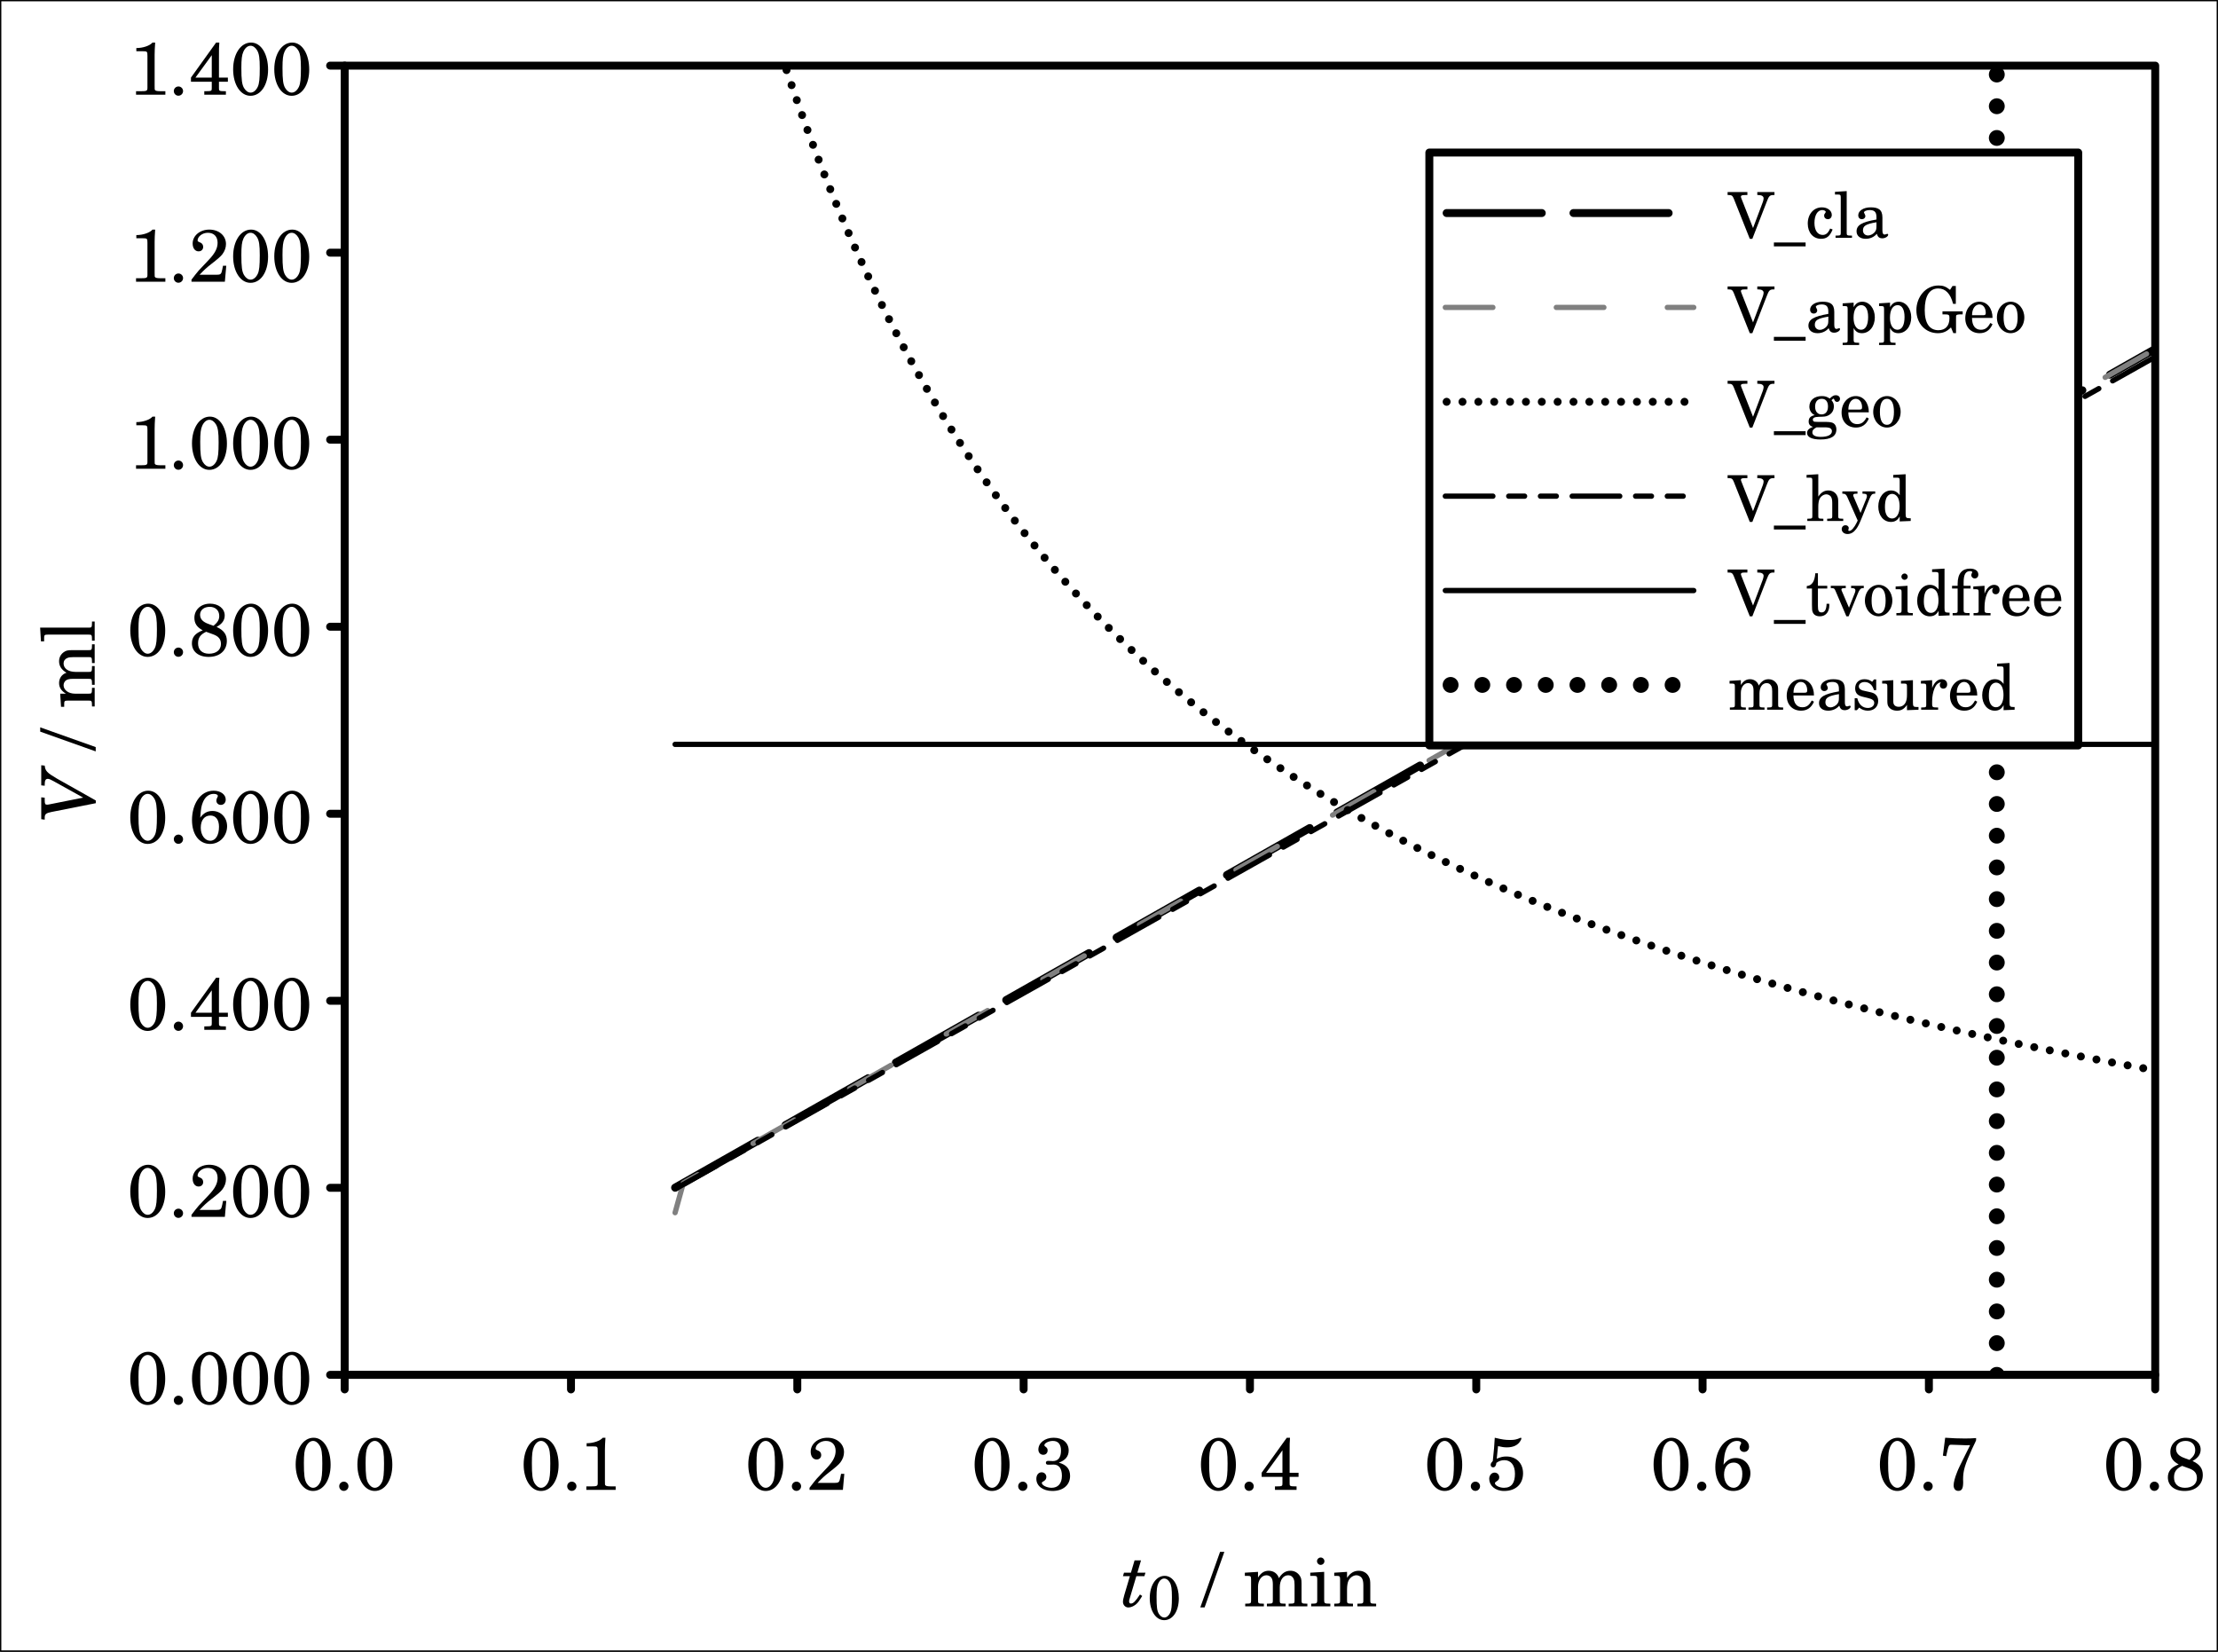 <?xml version="1.0" encoding="UTF-8"?>
<svg xmlns="http://www.w3.org/2000/svg" xmlns:xlink="http://www.w3.org/1999/xlink" width="839.232pt" height="624.96pt" viewBox="0 0 839.232 624.96" version="1.1">
<rect x="0" y="0" width="839.232" height="624.96" fill="#333333" stroke="none"/>
<defs>
<g>
<symbol overflow="visible" id="glyph0-0">
<path style="stroke:none;" d=""/>
</symbol>
<symbol overflow="visible" id="glyph0-1">
<path style="stroke:none;" d="M 14.391 -9.484 C 14.391 -15.172 11.875 -19.719 7.953 -19.719 C 4.031 -19.719 1.172 -15.422 1.172 -9.578 C 1.172 -3.812 3.953 0.422 7.734 0.422 C 11.641 0.422 14.391 -3.672 14.391 -9.484 Z M 11.25 -10 C 11.25 -6.078 11.062 -4.234 10.5 -3 C 9.859 -1.625 8.844 -0.781 7.781 -0.781 C 6.859 -0.781 5.969 -1.406 5.297 -2.516 C 4.516 -3.844 4.281 -5.594 4.281 -10.156 C 4.281 -13.406 4.484 -15.062 5.047 -16.266 C 5.688 -17.703 6.688 -18.516 7.75 -18.516 C 8.688 -18.516 9.578 -17.891 10.25 -16.766 C 11 -15.484 11.25 -13.828 11.25 -10 Z M 11.25 -10 "/>
</symbol>
<symbol overflow="visible" id="glyph0-2">
<path style="stroke:none;" d="M 5.578 -1.375 C 5.578 -2.328 4.781 -3.109 3.844 -3.109 C 2.859 -3.109 2.078 -2.328 2.078 -1.375 C 2.078 -0.391 2.859 0.391 3.812 0.391 C 4.781 0.391 5.578 -0.391 5.578 -1.375 Z M 5.578 -1.375 "/>
</symbol>
<symbol overflow="visible" id="glyph0-3">
<path style="stroke:none;" d="M 13.891 0 L 13.891 -1.312 L 12.344 -1.312 C 10.859 -1.312 10.25 -1.422 10.031 -1.703 C 9.828 -1.906 9.828 -1.906 9.828 -3.438 L 9.828 -15.016 C 9.828 -16.375 9.891 -17.719 10.031 -19.719 L 9.016 -19.719 C 8.062 -18.562 5.484 -17.641 2.906 -17.641 L 2.906 -16.438 L 5.375 -16.438 C 7 -16.438 7.109 -16.328 7.109 -14.672 L 7.109 -2.625 C 7.109 -1.453 6.859 -1.312 4.625 -1.312 L 2.797 -1.312 L 2.797 0 Z M 13.891 0 "/>
</symbol>
<symbol overflow="visible" id="glyph0-4">
<path style="stroke:none;" d="M 14.141 -6.047 L 12.906 -6.047 L 12.625 -4.625 C 12.266 -2.828 12.047 -2.625 10.297 -2.625 L 4.031 -2.625 C 5.969 -4.641 6.609 -5.234 8.406 -6.641 C 10.922 -8.594 12.062 -9.578 12.688 -10.422 C 13.578 -11.625 14.031 -12.906 14.031 -14.25 C 14.031 -17.422 11.375 -19.719 7.734 -19.719 C 4.172 -19.719 1.422 -17.422 1.422 -14.453 C 1.422 -12.688 2.328 -11.484 3.672 -11.484 C 4.703 -11.484 5.406 -12.188 5.406 -13.188 C 5.406 -13.891 5.016 -14.531 4.391 -14.781 C 3.359 -15.234 3.297 -15.266 3.297 -15.625 C 3.297 -17.047 5.062 -18.516 7.172 -18.516 C 9.469 -18.516 10.859 -17.078 10.859 -14.734 C 10.859 -12.656 9.891 -10.781 7.562 -8.312 L 3.719 -4.234 C 2.719 -3.047 2.219 -2.406 0.984 -0.781 L 0.984 0 L 13.609 0 Z M 14.141 -6.047 "/>
</symbol>
<symbol overflow="visible" id="glyph0-5">
<path style="stroke:none;" d="M 13.938 -5.266 C 13.938 -7.891 12.578 -9.484 9.688 -10.297 C 12.047 -11.141 13.406 -12.594 13.406 -14.891 C 13.406 -17.812 11.172 -19.719 7.703 -19.719 C 4.422 -19.719 1.938 -17.781 1.938 -15.234 C 1.938 -14.078 2.719 -13.266 3.781 -13.266 C 4.766 -13.266 5.438 -13.938 5.438 -14.953 C 5.438 -15.547 5.203 -15.938 4.562 -16.375 C 4.281 -16.578 4.203 -16.719 4.203 -16.891 C 4.203 -17.672 5.859 -18.516 7.422 -18.516 C 9.438 -18.516 10.5 -17.25 10.5 -14.875 C 10.5 -12.266 9.438 -10.891 7.422 -10.891 C 7.031 -10.891 6.156 -10.969 5.688 -10.969 C 5.094 -10.969 4.781 -10.719 4.781 -10.219 C 4.781 -9.75 5.094 -9.516 5.656 -9.516 C 7.312 -9.516 7.422 -9.578 7.641 -9.578 C 9.719 -9.578 10.844 -8.094 10.844 -5.312 C 10.844 -2.438 9.406 -0.781 6.922 -0.781 C 5.156 -0.781 3.25 -1.734 3.25 -2.609 C 3.25 -2.859 3.297 -2.891 3.859 -3.219 C 4.641 -3.672 4.953 -4.172 4.953 -4.875 C 4.953 -5.875 4.203 -6.641 3.156 -6.641 C 1.984 -6.641 1.172 -5.625 1.172 -4.172 C 1.172 -1.453 3.672 0.422 7.25 0.422 C 11.281 0.422 13.938 -1.812 13.938 -5.266 Z M 13.938 -5.266 "/>
</symbol>
<symbol overflow="visible" id="glyph0-6">
<path style="stroke:none;" d="M 14.75 -4.906 L 14.75 -6.469 L 11.375 -6.469 L 11.375 -14.109 C 11.375 -17.609 11.375 -17.609 11.516 -19.719 L 10.297 -19.719 L 0.781 -6.469 L 0.781 -4.906 L 8.656 -4.906 L 8.656 -2.625 C 8.656 -1.453 8.688 -1.312 6.406 -1.312 L 5.828 -1.312 L 5.828 0 L 14 0 L 14 -1.312 L 13.609 -1.312 C 11.344 -1.312 11.375 -1.453 11.375 -2.625 L 11.375 -4.906 Z M 8.656 -6.469 L 2.484 -6.469 L 8.656 -14.953 Z M 8.656 -6.469 "/>
</symbol>
<symbol overflow="visible" id="glyph0-7">
<path style="stroke:none;" d="M 14.062 -6.266 C 14.062 -10.078 11.516 -12.625 7.734 -12.625 C 6.547 -12.625 5.656 -12.438 4.109 -11.781 L 4.594 -16.547 C 6.109 -16.188 6.891 -16.078 7.984 -16.078 C 10.359 -16.078 12.094 -16.906 13.016 -18.453 C 13.328 -18.984 13.438 -19.234 13.438 -19.453 C 13.438 -19.625 13.359 -19.719 13.219 -19.719 C 13.125 -19.719 12.984 -19.688 12.859 -19.594 C 11.484 -19.016 10.719 -18.875 9.125 -18.875 C 7.344 -18.875 6.297 -19.016 3.359 -19.719 C 3.25 -17.359 3 -14.359 2.609 -10.891 C 2.016 -10.281 1.812 -9.906 1.812 -9.469 C 1.812 -8.906 2.188 -8.516 2.719 -8.516 C 3.422 -8.516 3.859 -9.094 3.969 -10.219 C 4.953 -10.922 5.875 -11.234 7 -11.234 C 9.484 -11.234 11 -9.297 11 -6.109 C 11 -2.766 9.828 -0.781 6.828 -0.781 C 5.156 -0.781 3.422 -1.656 3.422 -2.516 C 3.422 -2.719 3.578 -2.938 3.922 -3.141 C 4.781 -3.672 5.047 -4.031 5.047 -4.781 C 5.047 -5.766 4.281 -6.531 3.281 -6.531 C 2.156 -6.531 1.266 -5.484 1.266 -4.172 C 1.266 -1.688 3.438 0.422 6.891 0.422 C 11.281 0.422 14.062 -2.156 14.062 -6.266 Z M 14.062 -6.266 "/>
</symbol>
<symbol overflow="visible" id="glyph0-8">
<path style="stroke:none;" d="M 14.453 -6.266 C 14.453 -9.578 12.062 -12.047 8.906 -12.047 C 7 -12.047 5.594 -11.281 4.281 -9.516 C 4.562 -13.016 4.703 -13.922 5.312 -15.375 C 6.125 -17.359 7.594 -18.516 9.375 -18.516 C 10.359 -18.516 10.953 -18.203 10.953 -17.703 C 10.953 -17.578 10.922 -17.5 10.812 -17.297 C 10.531 -16.766 10.391 -16.375 10.391 -15.984 C 10.391 -15.031 11.109 -14.344 12.094 -14.344 C 13.156 -14.344 13.938 -15.172 13.938 -16.359 C 13.938 -18.281 11.984 -19.719 9.359 -19.719 C 4.109 -19.719 1.172 -14.359 1.172 -8.625 C 1.172 -3.156 3.859 0.422 8.016 0.422 C 11.734 0.422 14.453 -2.656 14.453 -6.266 Z M 11.391 -6.078 C 11.391 -2.859 10.109 -0.781 8.062 -0.781 C 6.078 -0.781 4.484 -2.906 4.484 -5.688 C 4.484 -8.562 5.875 -10.328 8.141 -10.328 C 10.156 -10.328 11.391 -8.734 11.391 -6.078 Z M 11.391 -6.078 "/>
</symbol>
<symbol overflow="visible" id="glyph0-9">
<path style="stroke:none;" d="M 14.219 -18.781 L 14.219 -19.594 C 12.484 -19.453 11.562 -19.438 9.859 -19.438 C 7.469 -19.438 5.578 -19.516 2.516 -19.719 L 1.656 -12.938 L 2.891 -12.734 L 3.391 -14.953 C 3.812 -16.797 4 -17.078 4.812 -17.078 C 6.5 -17.078 8.938 -16.891 10.219 -16.891 L 11.953 -16.906 L 10.047 -13.078 C 7.984 -8.875 7.703 -8.422 7.031 -6.719 C 6.188 -4.625 5.719 -2.859 5.719 -1.688 C 5.719 -0.422 6.391 0.391 7.469 0.391 C 8.844 0.391 9.328 -0.531 9.328 -2.938 C 9.328 -3.297 9.297 -3.672 9.297 -4 C 9.297 -7.359 10 -9.547 12.688 -15.484 L 13.938 -18.109 C 13.969 -18.172 14.062 -18.422 14.219 -18.781 Z M 14.219 -18.781 "/>
</symbol>
<symbol overflow="visible" id="glyph0-10">
<path style="stroke:none;" d="M 14.359 -5.625 C 14.359 -8.062 13.188 -9.688 10.469 -10.922 C 12.578 -12.062 13.547 -13.438 13.547 -15.266 C 13.547 -17.844 11.203 -19.719 7.984 -19.719 C 4.562 -19.719 2.078 -17.438 2.078 -14.359 C 2.078 -12.312 2.969 -10.844 5.234 -9.625 C 2.359 -8.516 1.141 -7.031 1.141 -4.703 C 1.141 -1.656 3.578 0.422 7.469 0.422 C 11.781 0.422 14.359 -2.094 14.359 -5.625 Z M 11.484 -15.094 C 11.484 -13.641 10.922 -12.688 9.328 -11.344 L 7.469 -12.016 C 5.203 -12.828 4.234 -13.922 4.234 -15.547 C 4.234 -17.297 5.688 -18.516 7.891 -18.516 C 10.047 -18.516 11.484 -17.141 11.484 -15.094 Z M 12.125 -4.453 C 12.125 -2.219 10.359 -0.781 7.609 -0.781 C 5.016 -0.781 3.469 -2.234 3.469 -4.703 C 3.469 -6.797 4.344 -8.062 6.531 -9.078 L 9.094 -8.141 C 11.234 -7.391 12.125 -6.297 12.125 -4.453 Z M 12.125 -4.453 "/>
</symbol>
<symbol overflow="visible" id="glyph0-11">
<path style="stroke:none;" d=""/>
</symbol>
<symbol overflow="visible" id="glyph0-12">
<path style="stroke:none;" d="M 8.453 -20.609 L 6.828 -20.609 L -0.641 0.391 L 0.984 0.391 Z M 8.453 -20.609 "/>
</symbol>
<symbol overflow="visible" id="glyph0-13">
<path style="stroke:none;" d="M 24.297 0 L 24.297 -1.016 L 23.906 -1.016 C 22.125 -1.016 22.094 -1.203 22.094 -2.359 L 22.094 -8.594 C 22.094 -10.328 21.922 -10.922 21.203 -11.875 C 20.391 -12.906 19.234 -13.469 17.891 -13.469 C 16.078 -13.469 14.734 -12.594 13.531 -10.672 C 13.047 -12.344 11.531 -13.469 9.656 -13.469 C 7.984 -13.469 6.719 -12.656 5.625 -10.891 L 5.625 -13.047 L 0.641 -12.734 L 0.641 -11.531 L 1.797 -11.531 C 2.828 -11.531 3 -11.344 3 -10.141 L 3 -2.359 C 3 -1.203 2.969 -1.016 1.172 -1.016 L 0.781 -1.016 L 0.781 0 L 7.844 0 L 7.844 -1.016 L 7.453 -1.016 C 5.656 -1.016 5.625 -1.203 5.625 -2.359 L 5.625 -7.422 C 5.625 -9.906 7 -11.766 8.812 -11.766 C 9.547 -11.766 10.328 -11.375 10.672 -10.844 C 11.062 -10.297 11.234 -9.484 11.234 -8.344 L 11.234 -2.328 C 11.234 -1.203 11.203 -1.016 9.375 -1.016 L 8.984 -1.016 L 8.984 0 L 16.078 0 L 16.078 -1.016 L 15.688 -1.016 C 13.891 -1.016 13.859 -1.203 13.859 -2.328 L 13.859 -7.172 C 13.859 -9.969 15.125 -11.766 17.078 -11.766 C 18 -11.766 18.766 -11.234 19.125 -10.359 C 19.375 -9.75 19.453 -9.125 19.453 -8.031 L 19.453 -2.328 C 19.453 -1.203 19.438 -1.016 17.609 -1.016 L 17.219 -1.016 L 17.219 0 Z M 24.297 0 "/>
</symbol>
<symbol overflow="visible" id="glyph0-14">
<path style="stroke:none;" d="M 8.094 0 L 8.094 -1.016 L 7.75 -1.016 C 5.938 -1.016 5.766 -1.203 5.766 -2.328 L 5.766 -13.047 L 0.5 -12.734 L 0.5 -11.531 L 1.938 -11.531 C 2.969 -11.531 3.141 -11.312 3.141 -10.141 L 3.141 -2.328 C 3.141 -1.203 2.969 -1.016 1.172 -1.016 L 0.844 -1.016 L 0.844 0 Z M 5.859 -17.078 C 5.859 -17.844 5.203 -18.484 4.453 -18.484 C 3.703 -18.484 3.047 -17.844 3.047 -17.078 C 3.047 -16.328 3.703 -15.688 4.422 -15.688 C 5.203 -15.688 5.859 -16.297 5.859 -17.078 Z M 5.859 -17.078 "/>
</symbol>
<symbol overflow="visible" id="glyph0-15">
<path style="stroke:none;" d="M 16.609 0 L 16.609 -1.016 L 16.219 -1.016 C 14.422 -1.016 14.391 -1.203 14.391 -2.328 L 14.391 -7.844 C 14.391 -9.859 14.312 -10.359 13.797 -11.312 C 13.109 -12.656 11.672 -13.469 10.031 -13.469 C 8.234 -13.469 6.828 -12.625 5.594 -10.781 L 5.594 -13.047 L 0.75 -12.734 L 0.75 -11.531 L 1.766 -11.531 C 2.797 -11.531 2.969 -11.344 2.969 -10.141 L 2.969 -2.328 C 2.969 -1.203 2.938 -1.016 1.141 -1.016 L 0.75 -1.016 L 0.75 0 L 7.844 0 L 7.844 -1.016 L 7.453 -1.016 C 5.625 -1.016 5.594 -1.203 5.594 -2.328 L 5.594 -6.359 C 5.594 -7.734 5.797 -8.984 6.109 -9.625 C 6.688 -10.891 7.953 -11.766 9.156 -11.766 C 9.891 -11.766 10.719 -11.344 11.141 -10.781 C 11.562 -10.188 11.766 -9.328 11.766 -7.984 L 11.766 -2.328 C 11.766 -1.203 11.734 -1.016 9.906 -1.016 L 9.516 -1.016 L 9.516 0 Z M 16.609 0 "/>
</symbol>
<symbol overflow="visible" id="glyph1-0">
<path style="stroke:none;" d=""/>
</symbol>
<symbol overflow="visible" id="glyph1-1">
<path style="stroke:none;" d="M 7.984 -3.922 L 7.141 -4.484 C 5.406 -1.844 4.594 -1.062 3.672 -1.062 C 3.281 -1.062 3.031 -1.375 3.031 -1.844 C 3.031 -2.078 3.047 -2.266 3.109 -2.484 L 5.766 -11.422 L 8.812 -11.422 L 9.219 -12.734 L 6.156 -12.734 L 7.531 -17.391 L 5.094 -17.391 L 3.719 -12.734 L 1.094 -12.734 L 0.703 -11.422 L 3.328 -11.422 L 1.234 -4.375 C 0.844 -2.969 0.703 -2.328 0.703 -1.703 C 0.703 -0.531 1.594 0.422 2.719 0.422 C 4.031 0.422 5.594 -0.453 6.578 -1.766 C 6.969 -2.297 7.25 -2.75 7.984 -3.922 Z M 7.984 -3.922 "/>
</symbol>
<symbol overflow="visible" id="glyph2-0">
<path style="stroke:none;" d=""/>
</symbol>
<symbol overflow="visible" id="glyph2-1">
<path style="stroke:none;" d="M 11.984 -7.906 C 11.984 -12.641 9.891 -16.422 6.625 -16.422 C 3.359 -16.422 0.984 -12.859 0.984 -7.984 C 0.984 -3.172 3.297 0.344 6.438 0.344 C 9.703 0.344 11.984 -3.062 11.984 -7.906 Z M 9.375 -8.328 C 9.375 -5.062 9.219 -3.516 8.75 -2.5 C 8.219 -1.359 7.375 -0.656 6.484 -0.656 C 5.719 -0.656 4.969 -1.172 4.406 -2.094 C 3.75 -3.203 3.562 -4.672 3.562 -8.469 C 3.562 -11.172 3.734 -12.547 4.203 -13.547 C 4.734 -14.75 5.578 -15.422 6.469 -15.422 C 7.234 -15.422 7.984 -14.906 8.531 -13.969 C 9.172 -12.906 9.375 -11.531 9.375 -8.328 Z M 9.375 -8.328 "/>
</symbol>
<symbol overflow="visible" id="glyph3-0">
<path style="stroke:none;" d=""/>
</symbol>
<symbol overflow="visible" id="glyph3-1">
<path style="stroke:none;" d="M -18.906 -21.469 L -20.219 -21.609 L -20.219 -14 L -18.906 -13.859 L -18.906 -14.359 C -18.906 -15.844 -18.562 -16.469 -17.75 -16.469 C -17.281 -16.469 -16.688 -16.234 -15.562 -15.594 L -4.344 -9.359 L -16.547 -6.922 C -17.188 -6.781 -17.75 -6.688 -18 -6.688 C -18.734 -6.688 -18.906 -7 -18.906 -8.375 L -18.906 -9.328 L -20.219 -9.469 L -20.219 -1.203 L -18.906 -1.016 L -18.906 -1.797 C -18.906 -3.141 -18.391 -3.531 -16.156 -3.969 L 0.422 -7.25 L 0.422 -8.281 L -14.359 -16.609 C -18.062 -18.781 -18.703 -19.484 -18.906 -21.469 Z M -18.906 -21.469 "/>
</symbol>
<symbol overflow="visible" id="glyph4-0">
<path style="stroke:none;" d=""/>
</symbol>
<symbol overflow="visible" id="glyph4-1">
<path style="stroke:none;" d=""/>
</symbol>
<symbol overflow="visible" id="glyph4-2">
<path style="stroke:none;" d="M -20.609 -8.453 L -20.609 -6.828 L 0.391 0.641 L 0.391 -0.984 Z M -20.609 -8.453 "/>
</symbol>
<symbol overflow="visible" id="glyph4-3">
<path style="stroke:none;" d="M 0 -24.297 L -1.016 -24.297 L -1.016 -23.906 C -1.016 -22.125 -1.203 -22.094 -2.359 -22.094 L -8.594 -22.094 C -10.328 -22.094 -10.922 -21.922 -11.875 -21.203 C -12.906 -20.391 -13.469 -19.234 -13.469 -17.891 C -13.469 -16.078 -12.594 -14.734 -10.672 -13.531 C -12.344 -13.047 -13.469 -11.531 -13.469 -9.656 C -13.469 -7.984 -12.656 -6.719 -10.891 -5.625 L -13.047 -5.625 L -12.734 -0.641 L -11.531 -0.641 L -11.531 -1.797 C -11.531 -2.828 -11.344 -3 -10.141 -3 L -2.359 -3 C -1.203 -3 -1.016 -2.969 -1.016 -1.172 L -1.016 -0.781 L 0 -0.781 L 0 -7.844 L -1.016 -7.844 L -1.016 -7.453 C -1.016 -5.656 -1.203 -5.625 -2.359 -5.625 L -7.422 -5.625 C -9.906 -5.625 -11.766 -7 -11.766 -8.812 C -11.766 -9.547 -11.375 -10.328 -10.844 -10.672 C -10.297 -11.062 -9.484 -11.234 -8.344 -11.234 L -2.328 -11.234 C -1.203 -11.234 -1.016 -11.203 -1.016 -9.375 L -1.016 -8.984 L 0 -8.984 L 0 -16.078 L -1.016 -16.078 L -1.016 -15.688 C -1.016 -13.891 -1.203 -13.859 -2.328 -13.859 L -7.172 -13.859 C -9.969 -13.859 -11.766 -15.125 -11.766 -17.078 C -11.766 -18 -11.234 -18.766 -10.359 -19.125 C -9.75 -19.375 -9.125 -19.453 -8.031 -19.453 L -2.328 -19.453 C -1.203 -19.453 -1.016 -19.438 -1.016 -17.609 L -1.016 -17.219 L 0 -17.219 Z M 0 -24.297 "/>
</symbol>
<symbol overflow="visible" id="glyph4-4">
<path style="stroke:none;" d="M 0 -8.031 L -1.016 -8.031 L -1.016 -7.562 C -1.016 -5.734 -1.203 -5.719 -2.328 -5.719 L -20.641 -5.719 L -20.328 -0.531 L -19.125 -0.531 L -19.125 -1.906 C -19.125 -2.906 -18.922 -3.078 -17.719 -3.078 L -2.328 -3.078 C -1.203 -3.078 -1.016 -3.047 -1.016 -1.266 L -1.016 -0.781 L 0 -0.781 Z M 0 -8.031 "/>
</symbol>
<symbol overflow="visible" id="glyph5-0">
<path style="stroke:none;" d=""/>
</symbol>
<symbol overflow="visible" id="glyph5-1">
<path style="stroke:none;" d="M 17.547 -16.203 L 17.547 -17.328 L 11.047 -17.328 L 11.047 -16.203 L 11.5 -16.203 C 12.719 -16.203 13.438 -15.719 13.438 -14.953 C 13.438 -14.609 13.312 -14.062 13.156 -13.609 L 9.438 -3.719 L 5.047 -14.875 C 4.922 -15.172 4.844 -15.453 4.844 -15.594 C 4.844 -16.031 5.25 -16.203 6.344 -16.203 L 7.297 -16.203 L 7.297 -17.328 L -0.188 -17.328 L -0.188 -16.203 L 0.281 -16.203 C 1.344 -16.203 1.688 -15.953 2.141 -14.859 L 8.203 0.359 L 9.172 0.359 L 14.688 -13.844 C 15.406 -15.719 15.75 -16.203 17.109 -16.203 Z M 17.547 -16.203 "/>
</symbol>
<symbol overflow="visible" id="glyph5-2">
<path style="stroke:none;" d="M 12 3.219 L 12 1.75 L 0 1.75 L 0 3.219 Z M 12 3.219 "/>
</symbol>
<symbol overflow="visible" id="glyph5-3">
<path style="stroke:none;" d="M 10.219 -3.172 L 9.281 -3.531 C 8.516 -1.797 7.703 -1.109 6.453 -1.109 C 4.531 -1.109 3.344 -2.859 3.344 -5.656 C 3.344 -8.562 4.516 -10.516 6.281 -10.516 C 7.016 -10.516 7.625 -10.172 7.625 -9.797 C 7.625 -9.719 7.578 -9.641 7.484 -9.5 C 7.109 -9.047 7.016 -8.812 7.016 -8.406 C 7.016 -7.609 7.609 -7.062 8.453 -7.062 C 9.281 -7.062 9.906 -7.734 9.906 -8.688 C 9.906 -10.297 8.297 -11.547 6.172 -11.547 C 3.047 -11.547 0.812 -8.969 0.812 -5.406 C 0.812 -1.984 2.859 0.359 5.828 0.359 C 7.969 0.359 9.188 -0.625 10.219 -3.172 Z M 10.219 -3.172 "/>
</symbol>
<symbol overflow="visible" id="glyph5-4">
<path style="stroke:none;" d="M 6.891 0 L 6.891 -0.859 L 6.484 -0.859 C 4.922 -0.859 4.891 -1.031 4.891 -1.984 L 4.891 -17.688 L 0.453 -17.422 L 0.453 -16.391 L 1.625 -16.391 C 2.5 -16.391 2.641 -16.219 2.641 -15.188 L 2.641 -1.984 C 2.641 -1.031 2.609 -0.859 1.078 -0.859 L 0.672 -0.859 L 0.672 0 Z M 6.891 0 "/>
</symbol>
<symbol overflow="visible" id="glyph5-5">
<path style="stroke:none;" d="M 13.031 -1.219 C 13.031 -1.391 12.906 -1.516 12.797 -1.516 C 12.453 -1.516 11.906 -1.25 11.766 -1.25 C 11.094 -1.25 10.844 -1.703 10.844 -2.906 L 10.844 -7.734 C 10.844 -10.797 9.141 -11.547 6.391 -11.547 C 3.703 -11.547 1.703 -10.266 1.703 -8.547 C 1.703 -7.625 2.25 -7.062 3.094 -7.062 C 3.844 -7.062 4.391 -7.562 4.391 -8.281 C 4.391 -8.719 3.859 -9.453 3.859 -9.578 C 3.859 -10.078 4.844 -10.516 6 -10.516 C 7.609 -10.516 8.594 -9.984 8.594 -7.875 L 8.594 -6.938 C 3 -5.969 1.062 -4.797 1.062 -2.453 C 1.062 -0.75 2.422 0.359 4.531 0.359 C 6.188 0.359 7.688 -0.312 8.719 -1.531 C 9.094 -0.312 9.703 0.172 10.828 0.172 C 11.906 0.172 13.031 -0.531 13.031 -1.219 Z M 8.594 -4.797 C 8.594 -3.359 8.516 -3.031 8.109 -2.406 C 7.516 -1.516 6.406 -0.906 5.375 -0.906 C 4.297 -0.906 3.484 -1.703 3.484 -2.781 C 3.484 -4.484 4.438 -5.203 8.594 -5.906 Z M 8.594 -4.797 "/>
</symbol>
<symbol overflow="visible" id="glyph5-6">
<path style="stroke:none;" d="M 12.844 -5.641 C 12.844 -8.953 10.781 -11.547 8.141 -11.547 C 6.641 -11.547 5.656 -10.922 4.828 -9.484 L 4.828 -11.188 L 0.672 -10.922 L 0.672 -9.891 L 1.531 -9.891 C 2.422 -9.891 2.562 -9.719 2.562 -8.688 L 2.562 2.859 C 2.562 3.812 2.547 3.984 1.016 3.984 L 0.672 3.984 L 0.672 4.844 L 6.906 4.844 L 6.906 3.984 L 6.578 3.984 C 5.016 3.984 4.828 3.812 4.828 2.859 L 4.828 -1.578 C 5.609 -0.188 6.531 0.359 7.984 0.359 C 10.781 0.359 12.844 -2.203 12.844 -5.641 Z M 10.312 -5.781 C 10.312 -2.688 9.344 -0.938 7.625 -0.938 C 5.922 -0.938 4.797 -2.719 4.797 -5.469 C 4.797 -8.453 5.875 -10.25 7.703 -10.25 C 9.359 -10.25 10.312 -8.594 10.312 -5.781 Z M 10.312 -5.781 "/>
</symbol>
<symbol overflow="visible" id="glyph5-7">
<path style="stroke:none;" d="M 18.531 -6.766 L 18.531 -7.891 L 10.891 -7.891 L 10.891 -6.766 L 11.359 -6.766 C 13.375 -6.766 13.531 -6.641 13.531 -5.328 C 13.531 -2.406 12 -0.766 9.359 -0.766 C 6 -0.766 4.172 -3.391 4.172 -8.359 C 4.172 -13.703 5.953 -16.562 9.281 -16.562 C 12.031 -16.562 13.922 -14.594 14.906 -10.75 L 15.938 -10.75 L 15.938 -17.5 L 14.688 -17.5 L 13.75 -16.031 C 12.188 -17.281 11.141 -17.688 9.391 -17.688 C 4.375 -17.688 1.016 -13.156 1.016 -8.359 C 1.016 -3.188 4.578 0.359 9.125 0.359 C 11.141 0.359 12.547 -0.266 14.109 -1.828 L 15 0.344 L 16.016 0.344 L 16.016 -4.938 C 16.016 -6.234 16.016 -6.266 16.156 -6.438 C 16.375 -6.672 16.875 -6.766 18.172 -6.766 Z M 18.531 -6.766 "/>
</symbol>
<symbol overflow="visible" id="glyph5-8">
<path style="stroke:none;" d="M 11.156 -3.047 L 10.312 -3.5 C 9.344 -1.656 8.328 -0.938 6.719 -0.938 C 4.734 -0.938 3.391 -2.375 3.391 -5.406 L 11.156 -5.406 C 11.156 -9 9.172 -11.547 6.219 -11.547 C 3.141 -11.547 0.844 -8.875 0.844 -5.281 C 0.844 -1.922 3.031 0.359 6.266 0.359 C 8.547 0.359 10.172 -0.766 11.156 -3.047 Z M 8.594 -7.312 C 8.594 -6.625 8.375 -6.438 7.609 -6.438 L 3.406 -6.438 C 3.406 -9 4.703 -10.516 6.172 -10.516 C 7.625 -10.516 8.594 -9.234 8.594 -7.312 Z M 8.594 -7.312 "/>
</symbol>
<symbol overflow="visible" id="glyph5-9">
<path style="stroke:none;" d="M 11.188 -5.594 C 11.188 -8.875 8.875 -11.547 6.047 -11.547 C 3.125 -11.547 0.812 -8.922 0.812 -5.562 C 0.812 -2.281 3.125 0.359 6 0.359 C 8.875 0.359 11.188 -2.281 11.188 -5.594 Z M 8.656 -5.594 C 8.656 -2.406 7.734 -0.672 6 -0.672 C 4.266 -0.672 3.344 -2.406 3.344 -5.562 C 3.344 -8.828 4.25 -10.516 6.047 -10.516 C 7.734 -10.516 8.656 -8.766 8.656 -5.594 Z M 8.656 -5.594 "/>
</symbol>
<symbol overflow="visible" id="glyph5-10">
<path style="stroke:none;" d="M 13.016 -10.484 C 13.016 -11.297 12.359 -11.875 11.422 -11.875 C 10.656 -11.875 10.219 -11.641 9.125 -10.625 C 8.109 -11.297 7.344 -11.547 6.141 -11.547 C 3.281 -11.547 1.422 -9.953 1.422 -7.562 C 1.422 -6.141 2.188 -4.922 3.438 -4.344 C 1.828 -3.984 1.156 -3.266 1.156 -1.938 C 1.156 -0.891 1.625 -0.266 2.766 0.125 C 1.266 0.641 0.547 1.422 0.547 2.406 C 0.547 3.984 2.406 4.875 5.609 4.875 C 9.625 4.875 11.641 3.594 11.641 1.078 C 11.641 -0.125 11.094 -1.078 10.203 -1.438 C 9.578 -1.688 8.812 -1.781 7.156 -1.781 L 4.703 -1.781 C 3.391 -1.781 3.312 -1.844 3.031 -1.984 C 2.859 -2.094 2.734 -2.359 2.734 -2.609 C 2.734 -3.344 3.391 -3.641 4.984 -3.703 C 7.266 -3.75 7.625 -3.797 8.422 -4.156 C 9.859 -4.797 10.688 -6.047 10.688 -7.625 C 10.688 -8.594 10.469 -9.188 9.797 -9.984 C 10.203 -10.422 10.422 -10.562 10.609 -10.562 C 10.875 -10.562 10.891 -9.344 11.922 -9.344 C 12.531 -9.344 13.016 -9.844 13.016 -10.484 Z M 8.469 -7.609 C 8.469 -5.734 7.562 -4.609 6.031 -4.609 C 4.531 -4.609 3.594 -5.734 3.594 -7.531 C 3.594 -9.438 4.516 -10.516 6.125 -10.516 C 7.625 -10.516 8.469 -9.453 8.469 -7.609 Z M 9.953 1.734 C 9.953 3.094 8.406 3.891 5.719 3.891 C 3.703 3.891 2.547 3.281 2.547 2.203 C 2.547 1.422 2.969 0.891 4.125 0.281 L 5.906 0.281 C 7.891 0.281 8.047 0.281 8.406 0.344 C 9.359 0.438 9.953 0.953 9.953 1.734 Z M 9.953 1.734 "/>
</symbol>
<symbol overflow="visible" id="glyph5-11">
<path style="stroke:none;" d="M 14.234 0 L 14.234 -0.859 L 13.891 -0.859 C 12.359 -0.859 12.344 -1.031 12.344 -1.984 L 12.344 -6.719 C 12.344 -8.453 12.266 -8.875 11.828 -9.703 C 11.234 -10.844 10.031 -11.547 8.594 -11.547 C 7.062 -11.547 5.875 -10.828 4.797 -9.219 L 4.797 -17.688 L 0.359 -17.422 L 0.359 -16.391 L 1.516 -16.391 C 2.406 -16.391 2.547 -16.219 2.547 -15.188 L 2.547 -1.984 C 2.547 -1.031 2.516 -0.859 0.984 -0.859 L 0.641 -0.859 L 0.641 0 L 6.719 0 L 6.719 -0.859 L 6.391 -0.859 C 4.828 -0.859 4.797 -1.031 4.797 -1.984 L 4.797 -5.422 C 4.797 -6.625 4.969 -7.703 5.234 -8.25 C 5.734 -9.344 6.812 -10.078 7.844 -10.078 C 8.469 -10.078 9.188 -9.719 9.547 -9.234 C 9.906 -8.719 10.078 -7.984 10.078 -6.812 L 10.078 -1.984 C 10.078 -1.031 10.062 -0.859 8.5 -0.859 L 8.156 -0.859 L 8.156 0 Z M 14.234 0 "/>
</symbol>
<symbol overflow="visible" id="glyph5-12">
<path style="stroke:none;" d="M 12.75 -10.312 L 12.75 -11.188 L 7.938 -11.188 L 7.938 -10.312 L 8.328 -10.312 C 9.234 -10.312 9.625 -10.062 9.625 -9.438 C 9.625 -9.188 9.547 -8.875 9.391 -8.469 L 7.203 -3.047 L 4.562 -9.219 C 4.469 -9.438 4.422 -9.594 4.422 -9.719 C 4.422 -10.156 4.703 -10.312 5.516 -10.312 L 6.031 -10.312 L 6.031 -11.188 L 0.312 -11.188 L 0.312 -10.312 L 0.625 -10.312 C 1.391 -10.312 1.781 -9.984 2.203 -9.031 L 6.125 -0.172 L 5.719 0.672 C 4.828 2.5 3.719 3.766 2.953 3.766 C 2.734 3.766 2.562 3.672 2.562 3.531 C 2.562 3.359 2.734 2.953 2.734 2.688 C 2.734 2.062 2.203 1.609 1.516 1.609 C 0.672 1.609 0.078 2.234 0.078 3.094 C 0.078 4.156 1.016 4.938 2.25 4.938 C 3.531 4.938 4.609 4.312 5.562 3.031 C 6.312 2.016 6.766 1.062 7.844 -1.609 L 10.578 -8.375 C 11.188 -9.844 11.547 -10.312 12.453 -10.312 Z M 12.75 -10.312 "/>
</symbol>
<symbol overflow="visible" id="glyph5-13">
<path style="stroke:none;" d="M 13.297 0 L 13.297 -1.031 L 12.859 -1.031 C 11.562 -1.031 11.375 -1.266 11.375 -2.781 L 11.375 -17.688 L 6.672 -17.422 L 6.672 -16.391 L 8.094 -16.391 C 8.953 -16.391 9.125 -16.219 9.125 -15.188 L 9.125 -9.766 C 8.234 -10.984 7.203 -11.547 5.812 -11.547 C 3.094 -11.547 1.031 -8.922 1.031 -5.469 C 1.031 -2.062 3.031 0.359 5.812 0.359 C 7.312 0.359 8.359 -0.281 9.125 -1.734 L 9.125 0.172 Z M 9.094 -5.547 C 9.094 -2.766 7.984 -0.938 6.266 -0.938 C 4.578 -0.938 3.547 -2.516 3.547 -5.188 C 3.547 -6.594 3.703 -7.688 4.016 -8.5 C 4.422 -9.547 5.297 -10.25 6.281 -10.25 C 7.266 -10.25 8.203 -9.531 8.641 -8.422 C 8.922 -7.703 9.094 -6.703 9.094 -5.547 Z M 9.094 -5.547 "/>
</symbol>
<symbol overflow="visible" id="glyph5-14">
<path style="stroke:none;" d="M 8.969 -3.812 C 8.969 -3.953 8.969 -4.125 8.953 -4.375 L 7.938 -4.375 C 7.875 -2.203 7.25 -1.109 6.078 -1.109 C 4.969 -1.109 4.656 -1.703 4.656 -3.594 L 4.656 -10.156 L 8.188 -10.156 L 8.188 -11.188 L 4.656 -11.188 L 4.656 -15.938 L 3.672 -15.938 C 3.438 -12.812 2.375 -11.234 0.438 -11.094 L 0.438 -10.156 L 2.406 -10.156 L 2.406 -4.031 C 2.406 -2.328 2.453 -1.75 2.688 -1.203 C 3.094 -0.188 4.016 0.359 5.422 0.359 C 7.797 0.359 8.969 -1.531 8.969 -3.812 Z M 8.969 -3.812 "/>
</symbol>
<symbol overflow="visible" id="glyph5-15">
<path style="stroke:none;" d="M 12.672 -10.312 L 12.672 -11.188 L 7.875 -11.188 L 7.875 -10.312 L 8.203 -10.312 C 9.047 -10.312 9.5 -10.031 9.5 -9.484 C 9.484 -9.219 9.438 -8.828 9.281 -8.469 L 7.078 -2.906 L 4.344 -9.266 C 4.266 -9.406 4.219 -9.625 4.219 -9.766 C 4.219 -10.172 4.531 -10.312 5.516 -10.312 L 5.859 -10.312 L 5.859 -11.188 L 0.188 -11.188 L 0.188 -10.312 L 0.531 -10.312 C 1.438 -10.312 1.609 -10.109 1.969 -9.281 L 6.094 0.359 L 6.938 0.359 L 10.344 -8.062 C 10.984 -9.641 11.422 -10.312 12.344 -10.312 Z M 12.672 -10.312 "/>
</symbol>
<symbol overflow="visible" id="glyph5-16">
<path style="stroke:none;" d="M 6.938 0 L 6.938 -0.859 L 6.641 -0.859 C 5.094 -0.859 4.938 -1.031 4.938 -1.984 L 4.938 -11.188 L 0.438 -10.922 L 0.438 -9.891 L 1.656 -9.891 C 2.547 -9.891 2.688 -9.703 2.688 -8.688 L 2.688 -1.984 C 2.688 -1.031 2.547 -0.859 1.016 -0.859 L 0.719 -0.859 L 0.719 0 Z M 5.016 -14.641 C 5.016 -15.281 4.469 -15.844 3.812 -15.844 C 3.172 -15.844 2.609 -15.281 2.609 -14.641 C 2.609 -13.984 3.172 -13.438 3.797 -13.438 C 4.469 -13.438 5.016 -13.969 5.016 -14.641 Z M 5.016 -14.641 "/>
</symbol>
<symbol overflow="visible" id="glyph5-17">
<path style="stroke:none;" d="M 10.391 -15.438 C 10.391 -16.828 9.188 -17.688 7.25 -17.688 C 4.422 -17.688 2.562 -16.016 2.562 -11.922 L 2.562 -11.188 L 0.453 -11.188 L 0.453 -10.156 L 2.562 -10.156 L 2.562 -1.984 C 2.562 -1.031 2.547 -0.859 1.016 -0.859 L 0.672 -0.859 L 0.672 0 L 7.078 0 L 7.078 -0.859 L 6.641 -0.859 C 5.094 -0.859 4.828 -1.031 4.828 -1.984 L 4.828 -10.156 L 7.469 -10.156 L 7.469 -11.188 L 4.828 -11.188 L 4.828 -12.547 C 4.828 -15.578 5.688 -16.734 7.266 -16.734 C 7.781 -16.734 8.094 -16.578 8.094 -16.312 C 8.094 -16.25 7.734 -15.672 7.734 -15.234 C 7.734 -14.516 8.297 -13.969 9.047 -13.969 C 9.844 -13.969 10.391 -14.562 10.391 -15.438 Z M 10.391 -15.438 "/>
</symbol>
<symbol overflow="visible" id="glyph5-18">
<path style="stroke:none;" d="M 10.438 -9.625 C 10.438 -10.781 9.625 -11.547 8.359 -11.547 C 6.844 -11.547 5.516 -10.312 4.75 -8.203 L 4.75 -11.188 L 0.5 -10.922 L 0.5 -9.891 L 1.484 -9.891 C 2.375 -9.891 2.516 -9.719 2.516 -8.688 L 2.516 -1.984 C 2.516 -1.031 2.5 -0.859 0.938 -0.859 L 0.594 -0.859 L 0.594 0 L 7.016 0 L 7.016 -0.859 L 6.547 -0.859 C 5.016 -0.859 4.75 -1.031 4.75 -1.984 L 4.75 -3.188 C 4.75 -4.984 5.094 -6.812 5.688 -8.188 C 6.266 -9.531 7.078 -10.266 8.094 -10.391 C 7.75 -10.016 7.656 -9.766 7.656 -9.312 C 7.656 -8.547 8.203 -7.984 8.969 -7.984 C 9.844 -7.984 10.438 -8.641 10.438 -9.625 Z M 10.438 -9.625 "/>
</symbol>
<symbol overflow="visible" id="glyph5-19">
<path style="stroke:none;" d="M 20.828 0 L 20.828 -0.859 L 20.5 -0.859 C 18.953 -0.859 18.938 -1.031 18.938 -2.016 L 18.938 -7.375 C 18.938 -8.859 18.797 -9.359 18.172 -10.172 C 17.469 -11.062 16.484 -11.547 15.344 -11.547 C 13.781 -11.547 12.625 -10.797 11.594 -9.141 C 11.188 -10.578 9.891 -11.547 8.281 -11.547 C 6.844 -11.547 5.766 -10.844 4.828 -9.344 L 4.828 -11.188 L 0.547 -10.922 L 0.547 -9.891 L 1.531 -9.891 C 2.422 -9.891 2.562 -9.719 2.562 -8.688 L 2.562 -2.016 C 2.562 -1.031 2.547 -0.859 1.016 -0.859 L 0.672 -0.859 L 0.672 0 L 6.719 0 L 6.719 -0.859 L 6.391 -0.859 C 4.844 -0.859 4.828 -1.031 4.828 -2.016 L 4.828 -6.359 C 4.828 -8.5 6 -10.078 7.562 -10.078 C 8.188 -10.078 8.859 -9.75 9.141 -9.281 C 9.484 -8.828 9.625 -8.141 9.625 -7.156 L 9.625 -1.984 C 9.625 -1.031 9.594 -0.859 8.047 -0.859 L 7.703 -0.859 L 7.703 0 L 13.781 0 L 13.781 -0.859 L 13.438 -0.859 C 11.906 -0.859 11.875 -1.031 11.875 -1.984 L 11.875 -6.141 C 11.875 -8.547 12.953 -10.078 14.641 -10.078 C 15.438 -10.078 16.078 -9.625 16.391 -8.875 C 16.609 -8.359 16.688 -7.828 16.688 -6.891 L 16.688 -1.984 C 16.688 -1.031 16.656 -0.859 15.094 -0.859 L 14.766 -0.859 L 14.766 0 Z M 20.828 0 "/>
</symbol>
<symbol overflow="visible" id="glyph5-20">
<path style="stroke:none;" d="M 10.109 -3.344 C 10.109 -4.391 9.766 -5.203 9.094 -5.766 C 8.516 -6.266 8.047 -6.453 6.578 -6.766 L 5.375 -7.031 C 4.062 -7.312 4.062 -7.312 3.625 -7.562 C 3.094 -7.797 2.781 -8.297 2.781 -8.828 C 2.781 -9.797 3.703 -10.484 5.016 -10.484 C 5.922 -10.484 6.672 -10.172 7.344 -9.531 C 7.875 -9 8.141 -8.516 8.516 -7.422 L 9.359 -7.422 L 9.359 -11.453 L 8.516 -11.453 L 7.828 -10.578 C 6.953 -11.25 6.094 -11.547 4.891 -11.547 C 2.781 -11.547 1.391 -10.156 1.391 -8.062 C 1.391 -7.125 1.703 -6.344 2.234 -5.859 C 2.781 -5.359 3.344 -5.109 4.781 -4.781 L 6.047 -4.484 C 7.938 -4.031 8.609 -3.547 8.609 -2.594 C 8.609 -1.469 7.625 -0.672 6.219 -0.672 C 4.203 -0.672 2.766 -1.969 2.188 -4.375 L 1.219 -4.375 L 1.219 0.172 L 2.062 0.172 L 2.906 -0.812 C 3.891 -0.031 4.984 0.359 6.188 0.359 C 8.547 0.359 10.109 -1.109 10.109 -3.344 Z M 10.109 -3.344 "/>
</symbol>
<symbol overflow="visible" id="glyph5-21">
<path style="stroke:none;" d="M 14.25 0 L 14.25 -1.031 L 13.656 -1.031 C 12.344 -1.031 12.141 -1.25 12.141 -2.781 L 12.141 -11.188 L 7.625 -10.922 L 7.625 -9.891 L 8.859 -9.891 C 9.75 -9.891 9.891 -9.719 9.891 -8.688 L 9.891 -5.734 C 9.891 -4.375 9.75 -3.578 9.391 -2.781 C 8.875 -1.734 7.922 -1.109 6.75 -1.109 C 6 -1.109 5.375 -1.375 5.062 -1.844 C 4.75 -2.297 4.703 -2.547 4.703 -3.859 L 4.703 -11.188 L 0.5 -10.922 L 0.5 -9.891 L 1.422 -9.891 C 2.297 -9.891 2.453 -9.719 2.453 -8.688 L 2.453 -3.5 C 2.453 -2.281 2.547 -1.734 2.906 -1.172 C 3.547 -0.188 4.703 0.359 6.141 0.359 C 7.734 0.359 8.828 -0.281 9.891 -1.828 L 9.891 0.172 Z M 14.25 0 "/>
</symbol>
</g>
<clipPath id="clip1">
  <path d="M 0 0 L 839 0 L 839 624.961 L 0 624.961 Z M 0 0 "/>
</clipPath>
<clipPath id="clip2">
  <path d="M 0 0 L 839.23 0 L 839.23 624.961 L 0 624.961 Z M 0 0 "/>
</clipPath>
<clipPath id="clip3">
  <path d="M 253 24.832 L 815.477 24.832 L 815.477 451 L 253 451 Z M 253 24.832 "/>
</clipPath>
<clipPath id="clip4">
  <path d="M 254 24.832 L 815.477 24.832 L 815.477 460 L 254 460 Z M 254 24.832 "/>
</clipPath>
<clipPath id="clip5">
  <path d="M 253 24.832 L 815.477 24.832 L 815.477 455 L 253 455 Z M 253 24.832 "/>
</clipPath>
<clipPath id="clip6">
  <path d="M 254 24.832 L 815.477 24.832 L 815.477 451 L 254 451 Z M 254 24.832 "/>
</clipPath>
<clipPath id="clip7">
  <path d="M 254 280 L 815.477 280 L 815.477 283 L 254 283 Z M 254 280 "/>
</clipPath>
<clipPath id="clip8">
  <path d="M 752 24.832 L 759 24.832 L 759 520.195 L 752 520.195 Z M 752 24.832 "/>
</clipPath>
<clipPath id="clip9">
  <path d="M 545.867 79 L 642 79 L 642 83 L 545.867 83 Z M 545.867 79 "/>
</clipPath>
<clipPath id="clip10">
  <path d="M 545.867 115 L 642 115 L 642 118 L 545.867 118 Z M 545.867 115 "/>
</clipPath>
<clipPath id="clip11">
  <path d="M 545.867 150 L 642 150 L 642 154 L 545.867 154 Z M 545.867 150 "/>
</clipPath>
<clipPath id="clip12">
  <path d="M 545.867 186 L 642 186 L 642 189 L 545.867 189 Z M 545.867 186 "/>
</clipPath>
<clipPath id="clip13">
  <path d="M 545.867 222 L 642 222 L 642 225 L 545.867 225 Z M 545.867 222 "/>
</clipPath>
<clipPath id="clip14">
  <path d="M 545.867 256 L 642 256 L 642 263 L 545.867 263 Z M 545.867 256 "/>
</clipPath>
</defs>
<g id="surface9044">
<g clip-path="url(#clip1)" clip-rule="nonzero">
<path style=" stroke:none;fill-rule:nonzero;fill:rgb(100%,100%,100%);fill-opacity:1;" d="M 0.25 0.25 L 838.98 0.25 L 838.98 624.711 L 0.25 624.711 Z M 0.25 0.25 "/>
</g>
<g clip-path="url(#clip2)" clip-rule="nonzero">
<path style="fill:none;stroke-width:0.5;stroke-linecap:round;stroke-linejoin:round;stroke:rgb(0%,0%,0%);stroke-opacity:1;stroke-miterlimit:10;" d="M 0.25 0.25 L 838.98 0.25 L 838.98 624.711 L 0.25 624.711 Z M 0.25 0.25 "/>
</g>
<path style="fill-rule:nonzero;fill:rgb(100%,100%,100%);fill-opacity:1;stroke-width:3;stroke-linecap:round;stroke-linejoin:round;stroke:rgb(0%,0%,0%);stroke-opacity:1;stroke-miterlimit:10;" d="M 130.414 24.832 L 815.477 24.832 L 815.477 520.195 L 130.414 520.195 Z M 130.414 24.832 "/>
<path style="fill:none;stroke-width:3;stroke-linecap:round;stroke-linejoin:round;stroke:rgb(0%,0%,0%);stroke-opacity:1;stroke-miterlimit:10;" d="M 130.414 520.195 L 815.477 520.195 M 130.414 525.695 L 130.414 520.195 M 216.047 525.695 L 216.047 520.195 M 301.68 525.695 L 301.68 520.195 M 387.312 525.695 L 387.312 520.195 M 472.945 525.695 L 472.945 520.195 M 558.578 525.695 L 558.578 520.195 M 644.211 525.695 L 644.211 520.195 M 729.844 525.695 L 729.844 520.195 M 815.477 525.695 L 815.477 520.195 "/>
<g style="fill:rgb(0%,0%,0%);fill-opacity:1;">
  <use xlink:href="#glyph0-1" x="110.703" y="563.71"/>
  <use xlink:href="#glyph0-2" x="126.271" y="563.71"/>
  <use xlink:href="#glyph0-1" x="134.056" y="563.71"/>
</g>
<g style="fill:rgb(0%,0%,0%);fill-opacity:1;">
  <use xlink:href="#glyph0-1" x="196.965" y="563.71"/>
  <use xlink:href="#glyph0-2" x="212.533" y="563.71"/>
  <use xlink:href="#glyph0-3" x="219.058" y="563.71"/>
</g>
<g style="fill:rgb(0%,0%,0%);fill-opacity:1;">
  <use xlink:href="#glyph0-1" x="281.969" y="563.71"/>
  <use xlink:href="#glyph0-2" x="297.537" y="563.71"/>
  <use xlink:href="#glyph0-4" x="305.321" y="563.71"/>
</g>
<g style="fill:rgb(0%,0%,0%);fill-opacity:1;">
  <use xlink:href="#glyph0-1" x="367.602" y="563.71"/>
  <use xlink:href="#glyph0-2" x="383.17" y="563.71"/>
  <use xlink:href="#glyph0-5" x="390.954" y="563.71"/>
</g>
<g style="fill:rgb(0%,0%,0%);fill-opacity:1;">
  <use xlink:href="#glyph0-1" x="453.234" y="563.71"/>
  <use xlink:href="#glyph0-2" x="468.803" y="563.71"/>
  <use xlink:href="#glyph0-6" x="476.587" y="563.71"/>
</g>
<g style="fill:rgb(0%,0%,0%);fill-opacity:1;">
  <use xlink:href="#glyph0-1" x="538.867" y="563.71"/>
  <use xlink:href="#glyph0-2" x="554.436" y="563.71"/>
  <use xlink:href="#glyph0-7" x="562.22" y="563.71"/>
</g>
<g style="fill:rgb(0%,0%,0%);fill-opacity:1;">
  <use xlink:href="#glyph0-1" x="624.5" y="563.71"/>
  <use xlink:href="#glyph0-2" x="640.068" y="563.71"/>
  <use xlink:href="#glyph0-8" x="647.853" y="563.71"/>
</g>
<g style="fill:rgb(0%,0%,0%);fill-opacity:1;">
  <use xlink:href="#glyph0-1" x="710.133" y="563.71"/>
  <use xlink:href="#glyph0-2" x="725.701" y="563.71"/>
  <use xlink:href="#glyph0-9" x="733.485" y="563.71"/>
</g>
<g style="fill:rgb(0%,0%,0%);fill-opacity:1;">
  <use xlink:href="#glyph0-1" x="795.77" y="563.71"/>
  <use xlink:href="#glyph0-2" x="811.338" y="563.71"/>
  <use xlink:href="#glyph0-10" x="819.122" y="563.71"/>
</g>
<g style="fill:rgb(0%,0%,0%);fill-opacity:1;">
  <use xlink:href="#glyph1-1" x="424.195" y="607.788"/>
</g>
<g style="fill:rgb(0%,0%,0%);fill-opacity:1;">
  <use xlink:href="#glyph2-1" x="434.052" y="612.671"/>
</g>
<g style="fill:rgb(0%,0%,0%);fill-opacity:1;">
  <use xlink:href="#glyph0-11" x="447.022" y="607.788"/>
  <use xlink:href="#glyph0-12" x="454.807" y="607.788"/>
  <use xlink:href="#glyph0-11" x="462.591" y="607.788"/>
  <use xlink:href="#glyph0-13" x="470.375" y="607.788"/>
  <use xlink:href="#glyph0-14" x="495.268" y="607.788"/>
  <use xlink:href="#glyph0-15" x="504.088" y="607.788"/>
</g>
<path style="fill:none;stroke-width:3;stroke-linecap:round;stroke-linejoin:round;stroke:rgb(0%,0%,0%);stroke-opacity:1;stroke-miterlimit:10;" d="M 130.414 520.195 L 130.414 24.832 M 124.914 520.195 L 130.414 520.195 M 124.914 449.43 L 130.414 449.43 M 124.914 378.664 L 130.414 378.664 M 124.914 307.895 L 130.414 307.895 M 124.914 237.129 L 130.414 237.129 M 124.914 166.363 L 130.414 166.363 M 124.914 95.598 L 130.414 95.598 M 124.914 24.832 L 130.414 24.832 "/>
<g style="fill:rgb(0%,0%,0%);fill-opacity:1;">
  <use xlink:href="#glyph0-1" x="48.121" y="531.187"/>
  <use xlink:href="#glyph0-2" x="63.689" y="531.187"/>
  <use xlink:href="#glyph0-1" x="71.474" y="531.187"/>
  <use xlink:href="#glyph0-1" x="87.042" y="531.187"/>
  <use xlink:href="#glyph0-1" x="102.61" y="531.187"/>
</g>
<g style="fill:rgb(0%,0%,0%);fill-opacity:1;">
  <use xlink:href="#glyph0-1" x="48.121" y="460.421"/>
  <use xlink:href="#glyph0-2" x="63.689" y="460.421"/>
  <use xlink:href="#glyph0-4" x="71.474" y="460.421"/>
  <use xlink:href="#glyph0-1" x="87.042" y="460.421"/>
  <use xlink:href="#glyph0-1" x="102.61" y="460.421"/>
</g>
<g style="fill:rgb(0%,0%,0%);fill-opacity:1;">
  <use xlink:href="#glyph0-1" x="48.121" y="389.655"/>
  <use xlink:href="#glyph0-2" x="63.689" y="389.655"/>
  <use xlink:href="#glyph0-6" x="71.474" y="389.655"/>
  <use xlink:href="#glyph0-1" x="87.042" y="389.655"/>
  <use xlink:href="#glyph0-1" x="102.61" y="389.655"/>
</g>
<g style="fill:rgb(0%,0%,0%);fill-opacity:1;">
  <use xlink:href="#glyph0-1" x="48.121" y="318.89"/>
  <use xlink:href="#glyph0-2" x="63.689" y="318.89"/>
  <use xlink:href="#glyph0-8" x="71.474" y="318.89"/>
  <use xlink:href="#glyph0-1" x="87.042" y="318.89"/>
  <use xlink:href="#glyph0-1" x="102.61" y="318.89"/>
</g>
<g style="fill:rgb(0%,0%,0%);fill-opacity:1;">
  <use xlink:href="#glyph0-1" x="48.121" y="248.124"/>
  <use xlink:href="#glyph0-2" x="63.689" y="248.124"/>
  <use xlink:href="#glyph0-10" x="71.474" y="248.124"/>
  <use xlink:href="#glyph0-1" x="87.042" y="248.124"/>
  <use xlink:href="#glyph0-1" x="102.61" y="248.124"/>
</g>
<g style="fill:rgb(0%,0%,0%);fill-opacity:1;">
  <use xlink:href="#glyph0-3" x="48.68" y="177.354"/>
  <use xlink:href="#glyph0-2" x="63.688" y="177.354"/>
  <use xlink:href="#glyph0-1" x="71.473" y="177.354"/>
  <use xlink:href="#glyph0-1" x="87.041" y="177.354"/>
  <use xlink:href="#glyph0-1" x="102.609" y="177.354"/>
</g>
<g style="fill:rgb(0%,0%,0%);fill-opacity:1;">
  <use xlink:href="#glyph0-3" x="48.68" y="106.589"/>
  <use xlink:href="#glyph0-2" x="63.688" y="106.589"/>
  <use xlink:href="#glyph0-4" x="71.473" y="106.589"/>
  <use xlink:href="#glyph0-1" x="87.041" y="106.589"/>
  <use xlink:href="#glyph0-1" x="102.609" y="106.589"/>
</g>
<g style="fill:rgb(0%,0%,0%);fill-opacity:1;">
  <use xlink:href="#glyph0-3" x="48.68" y="35.823"/>
  <use xlink:href="#glyph0-2" x="63.688" y="35.823"/>
  <use xlink:href="#glyph0-6" x="71.473" y="35.823"/>
  <use xlink:href="#glyph0-1" x="87.041" y="35.823"/>
  <use xlink:href="#glyph0-1" x="102.609" y="35.823"/>
</g>
<g style="fill:rgb(0%,0%,0%);fill-opacity:1;">
  <use xlink:href="#glyph3-1" x="35.823" y="311.152"/>
</g>
<g style="fill:rgb(0%,0%,0%);fill-opacity:1;">
  <use xlink:href="#glyph4-1" x="35.823" y="291.44"/>
  <use xlink:href="#glyph4-2" x="35.823" y="283.656"/>
  <use xlink:href="#glyph4-1" x="35.823" y="275.872"/>
  <use xlink:href="#glyph4-3" x="35.823" y="268.088"/>
  <use xlink:href="#glyph4-4" x="35.823" y="243.195"/>
</g>
<g clip-path="url(#clip3)" clip-rule="nonzero">
<path style="fill:none;stroke-width:3;stroke-linecap:round;stroke-linejoin:round;stroke:rgb(0%,0%,0%);stroke-opacity:1;stroke-dasharray:36,12;stroke-miterlimit:10;" d="M 255.438 449.359 L 258.562 447.586 L 261.688 445.816 L 264.816 444.047 L 267.941 442.273 L 271.066 440.504 L 274.191 438.73 L 280.441 435.191 L 283.566 433.418 L 286.695 431.648 L 289.82 429.879 L 292.945 428.105 L 299.195 424.566 L 302.32 422.793 L 305.449 421.023 L 308.574 419.254 L 311.699 417.48 L 314.824 415.711 L 317.949 413.938 L 321.074 412.168 L 324.203 410.398 L 327.328 408.625 L 333.578 405.086 L 336.703 403.312 L 342.953 399.773 L 346.082 398 L 352.332 394.461 L 355.457 392.688 L 361.707 389.148 L 364.836 387.375 L 367.961 385.605 L 371.086 383.832 L 377.336 380.293 L 380.461 378.52 L 383.586 376.75 L 386.715 374.98 L 389.84 373.207 L 396.09 369.668 L 399.215 367.895 L 402.34 366.125 L 405.469 364.355 L 408.594 362.582 L 411.719 360.812 L 414.844 359.039 L 421.094 355.5 L 424.219 353.727 L 427.348 351.957 L 430.473 350.188 L 433.598 348.414 L 439.848 344.875 L 442.973 343.102 L 446.102 341.332 L 449.227 339.562 L 452.352 337.789 L 455.477 336.02 L 458.602 334.246 L 461.727 332.477 L 464.855 330.707 L 467.98 328.934 L 474.23 325.395 L 477.355 323.621 L 483.605 320.082 L 486.734 318.309 L 492.984 314.77 L 496.109 312.996 L 499.234 311.227 L 502.359 309.453 L 505.488 307.684 L 508.613 305.914 L 511.738 304.141 L 517.988 300.602 L 521.113 298.828 L 524.238 297.059 L 527.367 295.289 L 530.492 293.516 L 536.742 289.977 L 539.867 288.203 L 542.992 286.434 L 546.121 284.66 L 552.371 281.121 L 555.496 279.348 L 561.746 275.809 L 564.871 274.035 L 568 272.266 L 571.125 270.496 L 574.25 268.723 L 580.5 265.184 L 583.625 263.41 L 586.754 261.641 L 589.879 259.867 L 596.129 256.328 L 599.254 254.555 L 602.379 252.785 L 605.508 251.016 L 608.633 249.242 L 614.883 245.703 L 618.008 243.93 L 624.258 240.391 L 627.387 238.617 L 630.512 236.848 L 633.637 235.074 L 639.887 231.535 L 643.012 229.762 L 646.141 227.992 L 649.266 226.223 L 652.391 224.449 L 658.641 220.91 L 661.766 219.137 L 664.891 217.367 L 668.02 215.598 L 671.145 213.824 L 674.27 212.055 L 677.395 210.281 L 683.645 206.742 L 686.773 204.969 L 693.023 201.43 L 696.148 199.656 L 702.398 196.117 L 705.523 194.344 L 708.652 192.574 L 711.777 190.805 L 714.902 189.031 L 718.027 187.262 L 721.152 185.488 L 724.277 183.719 L 727.406 181.949 L 730.531 180.176 L 736.781 176.637 L 739.906 174.863 L 743.031 173.094 L 746.16 171.324 L 749.285 169.551 L 755.535 166.012 L 758.66 164.238 L 761.785 162.469 L 764.91 160.695 L 768.039 158.926 L 771.164 157.156 L 774.289 155.383 L 780.539 151.844 L 783.664 150.07 L 786.793 148.301 L 789.918 146.531 L 793.043 144.758 L 799.293 141.219 L 802.418 139.445 L 805.543 137.676 L 808.672 135.902 L 814.922 132.363 L 818.047 130.59 L 824.297 127.051 L 827.426 125.277 L 833.676 121.738 L 836.801 119.965 L 843.051 116.426 L 846.176 114.652 L 849.305 112.883 L 852.43 111.113 L 855.555 109.34 L 858.68 107.57 L 861.805 105.797 L 864.93 104.027 L 868.059 102.258 L 871.184 100.484 L 877.434 96.945 L 880.559 95.172 L 883.684 93.402 L 886.812 91.633 L 889.938 89.859 L 896.188 86.32 L 899.312 84.547 L 902.438 82.777 L 905.562 81.004 L 908.691 79.234 L 911.816 77.465 L 914.941 75.691 L 921.191 72.152 L 924.316 70.379 L 927.445 68.609 L 930.57 66.84 L 933.695 65.066 L 939.945 61.527 L 943.07 59.754 L 946.195 57.984 L 949.324 56.211 L 955.574 52.672 L 958.699 50.898 L 964.949 47.359 L 968.078 45.586 L 974.328 42.047 L 977.453 40.273 L 983.703 36.734 L 986.828 34.961 L 989.957 33.191 L 993.082 31.418 L 999.332 27.879 L 1002.457 26.105 L 1005.582 24.336 L 1008.711 22.566 L 1011.836 20.793 L 1018.086 17.254 L 1021.211 15.48 L 1024.336 13.711 L 1027.465 11.941 L 1030.59 10.168 L 1033.715 8.398 L 1036.84 6.625 L 1043.09 3.086 L 1046.215 1.312 L 1049.344 -0.457 L 1052.469 -2.227 L 1055.594 -4 L 1061.844 -7.539 L 1064.969 -9.312 L 1068.098 -11.082 L 1071.223 -12.852 L 1074.348 -14.625 L 1077.473 -16.395 L 1080.598 -18.168 L 1086.848 -21.707 L 1089.977 -23.48 L 1096.227 -27.02 L 1099.352 -28.793 L 1105.602 -32.332 L 1108.73 -34.105 L 1114.98 -37.645 L 1118.105 -39.418 L 1121.23 -41.188 L 1124.355 -42.961 L 1127.48 -44.73 L 1130.609 -46.5 L 1133.734 -48.273 L 1139.984 -51.812 L 1143.109 -53.586 L 1146.234 -55.355 L 1149.363 -57.125 L 1152.488 -58.898 L 1158.738 -62.438 L 1161.863 -64.211 L 1164.988 -65.98 L 1168.117 -67.754 L 1174.367 -71.293 L 1177.492 -73.066 L 1183.742 -76.605 L 1186.867 -78.379 L 1189.996 -80.148 L 1193.121 -81.918 L 1196.246 -83.691 L 1202.496 -87.23 L 1205.621 -89.004 L 1208.75 -90.773 L 1211.875 -92.547 L 1218.125 -96.086 L 1221.25 -97.859 L 1227.5 -101.398 L 1230.629 -103.172 L 1236.879 -106.711 L 1240.004 -108.484 L 1246.254 -112.023 L 1249.383 -113.797 L 1252.508 -115.566 L 1255.633 -117.34 "/>
</g>
<g clip-path="url(#clip4)" clip-rule="nonzero">
<path style="fill:none;stroke-width:2;stroke-linecap:round;stroke-linejoin:round;stroke:rgb(50.196%,50.196%,50.196%);stroke-opacity:1;stroke-dasharray:18,24;stroke-miterlimit:10;" d="M 255.438 458.84 L 258.562 447.586 L 261.688 445.816 L 264.816 444.047 L 267.941 442.273 L 271.066 440.504 L 274.191 438.73 L 280.441 435.191 L 283.566 433.418 L 286.695 431.648 L 289.82 429.879 L 292.945 428.105 L 299.195 424.566 L 302.32 422.793 L 305.449 421.023 L 308.574 419.254 L 311.699 417.48 L 314.824 415.711 L 317.949 413.938 L 321.074 412.168 L 324.203 410.398 L 327.328 408.625 L 333.578 405.086 L 336.703 403.312 L 342.953 399.773 L 346.082 398 L 352.332 394.461 L 355.457 392.688 L 361.707 389.148 L 364.836 387.375 L 367.961 385.605 L 371.086 383.832 L 377.336 380.293 L 380.461 378.52 L 383.586 376.75 L 386.715 374.98 L 389.84 373.207 L 396.09 369.668 L 399.215 367.895 L 402.34 366.125 L 405.469 364.355 L 408.594 362.582 L 411.719 360.812 L 414.844 359.039 L 421.094 355.5 L 424.219 353.727 L 427.348 351.957 L 430.473 350.188 L 433.598 348.414 L 439.848 344.875 L 442.973 343.102 L 446.102 341.332 L 449.227 339.562 L 452.352 337.789 L 455.477 336.02 L 458.602 334.246 L 461.727 332.477 L 464.855 330.707 L 467.98 328.934 L 474.23 325.395 L 477.355 323.621 L 483.605 320.082 L 486.734 318.309 L 492.984 314.77 L 496.109 312.996 L 499.234 311.227 L 502.359 309.453 L 505.488 307.684 L 508.613 305.914 L 511.738 304.141 L 517.988 300.602 L 521.113 298.828 L 524.238 297.059 L 527.367 295.289 L 530.492 293.516 L 536.742 289.977 L 539.867 288.203 L 542.992 286.434 L 546.121 284.66 L 552.371 281.121 L 555.496 279.348 L 561.746 275.809 L 564.871 274.035 L 568 272.266 L 571.125 270.496 L 574.25 268.723 L 580.5 265.184 L 583.625 263.41 L 586.754 261.641 L 589.879 259.867 L 596.129 256.328 L 599.254 254.555 L 602.379 252.785 L 605.508 251.016 L 608.633 249.242 L 614.883 245.703 L 618.008 243.93 L 624.258 240.391 L 627.387 238.617 L 630.512 236.848 L 633.637 235.074 L 639.887 231.535 L 643.012 229.762 L 646.141 227.992 L 649.266 226.223 L 652.391 224.449 L 658.641 220.91 L 661.766 219.137 L 664.891 217.367 L 668.02 215.598 L 671.145 213.824 L 674.27 212.055 L 677.395 210.281 L 683.645 206.742 L 686.773 204.969 L 693.023 201.43 L 696.148 199.656 L 702.398 196.117 L 705.523 194.344 L 708.652 192.574 L 711.777 190.805 L 714.902 189.031 L 718.027 187.262 L 721.152 185.488 L 724.277 183.719 L 727.406 181.949 L 730.531 180.176 L 736.781 176.637 L 739.906 174.863 L 743.031 173.094 L 746.16 171.324 L 749.285 169.551 L 755.535 166.012 L 758.66 164.238 L 761.785 162.469 L 764.91 160.695 L 768.039 158.926 L 771.164 157.156 L 774.289 155.383 L 780.539 151.844 L 783.664 150.07 L 786.793 148.301 L 789.918 146.531 L 793.043 144.758 L 799.293 141.219 L 802.418 139.445 L 805.543 137.676 L 808.672 135.902 L 814.922 132.363 L 818.047 130.59 L 824.297 127.051 L 827.426 125.277 L 833.676 121.738 L 836.801 119.965 L 843.051 116.426 L 846.176 114.652 L 849.305 112.883 L 852.43 111.113 L 855.555 109.34 L 858.68 107.57 L 861.805 105.797 L 864.93 104.027 L 868.059 102.258 L 871.184 100.484 L 877.434 96.945 L 880.559 95.172 L 883.684 93.402 L 886.812 91.633 L 889.938 89.859 L 896.188 86.32 L 899.312 84.547 L 902.438 82.777 L 905.562 81.004 L 908.691 79.234 L 911.816 77.465 L 914.941 75.691 L 921.191 72.152 L 924.316 70.379 L 927.445 68.609 L 930.57 66.84 L 933.695 65.066 L 939.945 61.527 L 943.07 59.754 L 946.195 57.984 L 949.324 56.211 L 955.574 52.672 L 958.699 50.898 L 964.949 47.359 L 968.078 45.586 L 974.328 42.047 L 977.453 40.273 L 983.703 36.734 L 986.828 34.961 L 989.957 33.191 L 993.082 31.418 L 999.332 27.879 L 1002.457 26.105 L 1005.582 24.336 L 1008.711 22.566 L 1011.836 20.793 L 1018.086 17.254 L 1021.211 15.48 L 1024.336 13.711 L 1027.465 11.941 L 1030.59 10.168 L 1033.715 8.398 L 1036.84 6.625 L 1043.09 3.086 L 1046.215 1.312 L 1049.344 -0.457 L 1052.469 -2.227 L 1055.594 -4 L 1061.844 -7.539 L 1064.969 -9.312 L 1068.098 -11.082 L 1071.223 -12.852 L 1074.348 -14.625 L 1077.473 -16.395 L 1080.598 -18.168 L 1086.848 -21.707 L 1089.977 -23.48 L 1096.227 -27.02 L 1099.352 -28.793 L 1105.602 -32.332 L 1108.73 -34.105 L 1114.98 -37.645 L 1118.105 -39.418 L 1121.23 -41.188 L 1124.355 -42.961 L 1127.48 -44.73 L 1130.609 -46.5 L 1133.734 -48.273 L 1139.984 -51.812 L 1143.109 -53.586 L 1146.234 -55.355 L 1149.363 -57.125 L 1152.488 -58.898 L 1158.738 -62.438 L 1161.863 -64.211 L 1164.988 -65.98 L 1168.117 -67.754 L 1174.367 -71.293 L 1177.492 -73.066 L 1183.742 -76.605 L 1186.867 -78.379 L 1189.996 -80.148 L 1193.121 -81.918 L 1196.246 -83.691 L 1202.496 -87.23 L 1205.621 -89.004 L 1208.75 -90.773 L 1211.875 -92.547 L 1218.125 -96.086 L 1221.25 -97.859 L 1227.5 -101.398 L 1230.629 -103.172 L 1236.879 -106.711 L 1240.004 -108.484 L 1246.254 -112.023 L 1249.383 -113.797 L 1252.508 -115.566 L 1255.633 -117.34 "/>
</g>
<g clip-path="url(#clip5)" clip-rule="nonzero">
<path style="fill:none;stroke-width:3;stroke-linecap:round;stroke-linejoin:round;stroke:rgb(0%,0%,0%);stroke-opacity:1;stroke-dasharray:0,6;stroke-miterlimit:10;" d="M 255.438 -142.156 L 258.562 -125.84 L 261.688 -110.301 L 264.816 -95.484 L 267.941 -81.34 L 271.066 -67.824 L 274.191 -54.898 L 277.316 -42.52 L 280.441 -30.66 L 283.566 -19.281 L 286.695 -8.359 L 289.82 2.133 L 292.945 12.223 L 296.07 21.934 L 299.195 31.285 L 302.32 40.293 L 305.449 48.984 L 308.574 57.367 L 311.699 65.461 L 314.824 73.281 L 317.949 80.84 L 321.074 88.152 L 324.203 95.23 L 327.328 102.082 L 330.453 108.719 L 333.578 115.152 L 336.703 121.391 L 339.828 127.441 L 342.953 133.316 L 346.082 139.02 L 349.207 144.562 L 352.332 149.945 L 355.457 155.184 L 358.582 160.273 L 361.707 165.23 L 364.836 170.051 L 367.961 174.746 L 371.086 179.32 L 374.211 183.777 L 377.336 188.121 L 380.461 192.355 L 383.586 196.488 L 386.715 200.516 L 389.84 204.449 L 392.965 208.289 L 396.09 212.039 L 399.215 215.699 L 402.34 219.277 L 405.469 222.773 L 408.594 226.191 L 411.719 229.535 L 414.844 232.801 L 417.969 236 L 421.094 239.129 L 424.219 242.191 L 427.348 245.188 L 430.473 248.125 L 433.598 251 L 436.723 253.816 L 439.848 256.574 L 442.973 259.281 L 446.102 261.93 L 449.227 264.527 L 452.352 267.078 L 455.477 269.578 L 458.602 272.027 L 461.727 274.434 L 464.855 276.797 L 467.98 279.113 L 471.105 281.387 L 474.23 283.621 L 477.355 285.812 L 480.48 287.969 L 483.605 290.082 L 486.734 292.16 L 489.859 294.203 L 492.984 296.211 L 496.109 298.184 L 499.234 300.125 L 502.359 302.031 L 505.488 303.906 L 508.613 305.75 L 511.738 307.566 L 514.863 309.352 L 517.988 311.105 L 521.113 312.836 L 524.238 314.535 L 527.367 316.207 L 530.492 317.855 L 533.617 319.48 L 536.742 321.074 L 539.867 322.648 L 542.992 324.199 L 546.121 325.723 L 549.246 327.227 L 552.371 328.707 L 555.496 330.168 L 558.621 331.605 L 561.746 333.02 L 564.871 334.418 L 568 335.793 L 571.125 337.152 L 574.25 338.488 L 577.375 339.809 L 580.5 341.109 L 583.625 342.395 L 586.754 343.66 L 589.879 344.906 L 593.004 346.141 L 596.129 347.355 L 599.254 348.555 L 602.379 349.738 L 605.508 350.902 L 608.633 352.055 L 611.758 353.195 L 614.883 354.316 L 618.008 355.426 L 621.133 356.52 L 624.258 357.602 L 627.387 358.668 L 630.512 359.719 L 633.637 360.762 L 636.762 361.789 L 639.887 362.805 L 643.012 363.805 L 646.141 364.797 L 649.266 365.777 L 652.391 366.742 L 655.516 367.699 L 658.641 368.641 L 661.766 369.574 L 664.891 370.496 L 668.02 371.41 L 671.145 372.309 L 674.27 373.199 L 677.395 374.082 L 680.52 374.953 L 683.645 375.812 L 686.773 376.664 L 689.898 377.504 L 693.023 378.336 L 696.148 379.16 L 699.273 379.977 L 702.398 380.781 L 705.523 381.578 L 708.652 382.363 L 711.777 383.145 L 714.902 383.914 L 718.027 384.68 L 721.152 385.434 L 724.277 386.18 L 727.406 386.918 L 730.531 387.652 L 733.656 388.375 L 736.781 389.09 L 739.906 389.801 L 743.031 390.504 L 746.16 391.199 L 749.285 391.887 L 752.41 392.566 L 755.535 393.242 L 761.785 394.57 L 764.91 395.223 L 768.039 395.871 L 771.164 396.512 L 774.289 397.148 L 777.414 397.777 L 780.539 398.402 L 783.664 399.02 L 786.793 399.629 L 789.918 400.234 L 793.043 400.836 L 796.168 401.43 L 799.293 402.02 L 802.418 402.602 L 805.543 403.18 L 808.672 403.754 L 811.797 404.32 L 814.922 404.883 L 818.047 405.441 L 821.172 405.992 L 824.297 406.539 L 827.426 407.082 L 830.551 407.621 L 836.801 408.684 L 839.926 409.207 L 846.176 410.238 L 849.305 410.75 L 852.43 411.254 L 858.68 412.254 L 861.805 412.746 L 864.93 413.234 L 868.059 413.719 L 871.184 414.199 L 874.309 414.676 L 877.434 415.148 L 880.559 415.617 L 883.684 416.082 L 886.812 416.543 L 889.938 417 L 893.062 417.453 L 896.188 417.902 L 899.312 418.348 L 902.438 418.789 L 905.562 419.227 L 908.691 419.664 L 914.941 420.523 L 918.066 420.949 L 921.191 421.371 L 924.316 421.789 L 927.445 422.203 L 930.57 422.617 L 936.82 423.43 L 943.07 424.234 L 946.195 424.629 L 949.324 425.023 L 952.449 425.414 L 955.574 425.801 L 961.824 426.566 L 964.949 426.945 L 968.078 427.32 L 971.203 427.695 L 974.328 428.066 L 977.453 428.434 L 983.703 429.16 L 986.828 429.52 L 989.957 429.879 L 999.332 430.934 L 1002.457 431.281 L 1005.582 431.625 L 1008.711 431.969 L 1011.836 432.309 L 1018.086 432.98 L 1024.336 433.645 L 1027.465 433.973 L 1033.715 434.621 L 1039.965 435.262 L 1046.215 435.895 L 1049.344 436.207 L 1058.719 437.133 L 1061.844 437.438 L 1064.969 437.738 L 1068.098 438.039 L 1077.473 438.93 L 1080.598 439.223 L 1086.848 439.801 L 1089.977 440.086 L 1096.227 440.656 L 1102.477 441.219 L 1105.602 441.496 L 1108.73 441.773 L 1114.98 442.32 L 1124.355 443.129 L 1127.48 443.395 L 1130.609 443.656 L 1133.734 443.922 L 1136.859 444.18 L 1139.984 444.441 L 1143.109 444.699 L 1146.234 444.953 L 1149.363 445.211 L 1152.488 445.465 L 1161.863 446.215 L 1164.988 446.461 L 1168.117 446.707 L 1171.242 446.949 L 1174.367 447.195 L 1177.492 447.434 L 1180.617 447.676 L 1186.867 448.152 L 1189.996 448.387 L 1196.246 448.855 L 1205.621 449.547 L 1208.75 449.773 L 1215 450.227 L 1224.375 450.895 L 1227.5 451.113 L 1230.629 451.332 L 1233.754 451.551 L 1246.254 452.41 L 1249.383 452.621 L 1252.508 452.832 L 1255.633 453.039 "/>
</g>
<g clip-path="url(#clip6)" clip-rule="nonzero">
<path style="fill:none;stroke-width:2;stroke-linecap:round;stroke-linejoin:round;stroke:rgb(0%,0%,0%);stroke-opacity:1;stroke-dasharray:18,6,6,6,6,6;stroke-miterlimit:10;" d="M 255.438 449.902 L 261.688 446.387 L 264.816 444.633 L 283.566 434.086 L 286.695 432.328 L 289.82 430.574 L 302.32 423.543 L 305.449 421.785 L 311.699 418.27 L 314.824 416.516 L 321.074 413 L 324.203 411.242 L 333.578 405.969 L 336.703 404.215 L 342.953 400.699 L 346.082 398.941 L 358.582 391.91 L 361.707 390.156 L 364.836 388.398 L 383.586 377.852 L 386.715 376.098 L 402.34 367.309 L 405.469 365.551 L 408.594 363.797 L 424.219 355.008 L 427.348 353.25 L 430.473 351.492 L 433.598 349.738 L 442.973 344.465 L 446.102 342.707 L 455.477 337.434 L 458.602 335.68 L 461.727 333.922 L 464.855 332.164 L 477.355 325.133 L 480.48 323.379 L 483.605 321.621 L 486.734 319.863 L 502.359 311.074 L 505.488 309.32 L 524.238 298.773 L 527.367 297.016 L 530.492 295.262 L 542.992 288.23 L 546.121 286.473 L 549.246 284.715 L 552.371 282.961 L 564.871 275.93 L 568 274.172 L 574.25 270.656 L 577.375 268.902 L 583.625 265.387 L 586.754 263.629 L 599.254 256.598 L 602.379 254.844 L 605.508 253.086 L 621.133 244.297 L 624.258 242.543 L 627.387 240.785 L 643.012 231.996 L 646.141 230.238 L 649.266 228.484 L 664.891 219.695 L 668.02 217.938 L 671.145 216.184 L 683.645 209.152 L 686.773 207.395 L 693.023 203.879 L 696.148 202.125 L 705.523 196.852 L 708.652 195.094 L 718.027 189.82 L 721.152 188.066 L 724.277 186.309 L 727.406 184.551 L 739.906 177.52 L 743.031 175.766 L 746.16 174.008 L 764.91 163.461 L 768.039 161.707 L 783.664 152.918 L 786.793 151.16 L 789.918 149.402 L 793.043 147.648 L 805.543 140.617 L 808.672 138.859 L 811.797 137.102 L 814.922 135.348 L 824.297 130.074 L 827.426 128.316 L 836.801 123.043 L 839.926 121.289 L 846.176 117.773 L 849.305 116.016 L 861.805 108.984 L 864.93 107.23 L 868.059 105.473 L 883.684 96.684 L 886.812 94.93 L 905.562 84.383 L 908.691 82.625 L 911.816 80.871 L 924.316 73.84 L 927.445 72.082 L 933.695 68.566 L 936.82 66.812 L 946.195 61.539 L 949.324 59.781 L 955.574 56.266 L 958.699 54.512 L 964.949 50.996 L 968.078 49.238 L 980.578 42.207 L 983.703 40.453 L 986.828 38.695 L 989.957 36.938 L 1005.582 28.148 L 1008.711 26.395 L 1024.336 17.605 L 1027.465 15.848 L 1030.59 14.094 L 1046.215 5.305 L 1049.344 3.547 L 1052.469 1.789 L 1055.594 0.035 L 1064.969 -5.238 L 1068.098 -6.996 L 1077.473 -12.27 L 1080.598 -14.023 L 1086.848 -17.539 L 1089.977 -19.297 L 1099.352 -24.57 L 1102.477 -26.324 L 1105.602 -28.082 L 1108.73 -29.84 L 1124.355 -38.629 L 1127.48 -40.383 L 1130.609 -42.141 L 1146.234 -50.93 L 1149.363 -52.688 L 1152.488 -54.441 L 1164.988 -61.473 L 1168.117 -63.23 L 1171.242 -64.988 L 1174.367 -66.742 L 1186.867 -73.773 L 1189.996 -75.531 L 1196.246 -79.047 L 1199.371 -80.801 L 1205.621 -84.316 L 1208.75 -86.074 L 1221.25 -93.105 L 1224.375 -94.859 L 1227.5 -96.617 L 1230.629 -98.375 L 1243.129 -105.406 L 1246.254 -107.16 L 1249.383 -108.918 L 1255.633 -112.434 "/>
</g>
<g clip-path="url(#clip7)" clip-rule="nonzero">
<path style="fill:none;stroke-width:2;stroke-linecap:round;stroke-linejoin:round;stroke:rgb(0%,0%,0%);stroke-opacity:1;stroke-miterlimit:10;" d="M 255.438 281.641 L 1255.633 281.641 "/>
</g>
<g clip-path="url(#clip8)" clip-rule="nonzero">
<path style="fill:none;stroke-width:6;stroke-linecap:round;stroke-linejoin:round;stroke:rgb(0%,0%,0%);stroke-opacity:1;stroke-dasharray:0,12;stroke-miterlimit:10;" d="M 755.535 520.195 L 755.535 -1060973.066 "/>
</g>
<path style="fill-rule:nonzero;fill:rgb(100%,100%,100%);fill-opacity:1;stroke-width:3;stroke-linecap:round;stroke-linejoin:round;stroke:rgb(0%,0%,0%);stroke-opacity:1;stroke-miterlimit:10;" d="M 540.824 57.715 L 786.348 57.715 L 786.348 282.047 L 540.824 282.047 Z M 540.824 57.715 "/>
<g clip-path="url(#clip9)" clip-rule="nonzero">
<path style="fill:none;stroke-width:3;stroke-linecap:round;stroke-linejoin:round;stroke:rgb(0%,0%,0%);stroke-opacity:1;stroke-dasharray:36,12;stroke-miterlimit:10;" d="M 547.367 80.609 L 640.367 80.609 "/>
</g>
<g style="fill:rgb(0%,0%,0%);fill-opacity:1;">
  <use xlink:href="#glyph5-1" x="653.867" y="89.998"/>
  <use xlink:href="#glyph5-2" x="671.195" y="89.998"/>
  <use xlink:href="#glyph5-3" x="683.195" y="89.998"/>
  <use xlink:href="#glyph5-4" x="693.852" y="89.998"/>
  <use xlink:href="#glyph5-5" x="701.411" y="89.998"/>
</g>
<g clip-path="url(#clip10)" clip-rule="nonzero">
<path style="fill:none;stroke-width:2;stroke-linecap:round;stroke-linejoin:round;stroke:rgb(50.196%,50.196%,50.196%);stroke-opacity:1;stroke-dasharray:18,24;stroke-miterlimit:10;" d="M 546.867 116.316 L 640.867 116.316 "/>
</g>
<g style="fill:rgb(0%,0%,0%);fill-opacity:1;">
  <use xlink:href="#glyph5-1" x="653.867" y="125.705"/>
  <use xlink:href="#glyph5-2" x="671.195" y="125.705"/>
  <use xlink:href="#glyph5-5" x="683.195" y="125.705"/>
  <use xlink:href="#glyph5-6" x="696.539" y="125.705"/>
  <use xlink:href="#glyph5-6" x="710.315" y="125.705"/>
  <use xlink:href="#glyph5-7" x="724.092" y="125.705"/>
  <use xlink:href="#glyph5-8" x="742.764" y="125.705"/>
  <use xlink:href="#glyph5-9" x="754.764" y="125.705"/>
</g>
<g clip-path="url(#clip11)" clip-rule="nonzero">
<path style="fill:none;stroke-width:3;stroke-linecap:round;stroke-linejoin:round;stroke:rgb(0%,0%,0%);stroke-opacity:1;stroke-dasharray:0,6;stroke-miterlimit:10;" d="M 547.367 152.027 L 640.367 152.027 "/>
</g>
<g style="fill:rgb(0%,0%,0%);fill-opacity:1;">
  <use xlink:href="#glyph5-1" x="653.867" y="161.412"/>
  <use xlink:href="#glyph5-2" x="671.195" y="161.412"/>
  <use xlink:href="#glyph5-10" x="683.195" y="161.412"/>
  <use xlink:href="#glyph5-8" x="695.963" y="161.412"/>
  <use xlink:href="#glyph5-9" x="707.963" y="161.412"/>
</g>
<g clip-path="url(#clip12)" clip-rule="nonzero">
<path style="fill:none;stroke-width:2;stroke-linecap:round;stroke-linejoin:round;stroke:rgb(0%,0%,0%);stroke-opacity:1;stroke-dasharray:18,6,6,6,6,6;stroke-miterlimit:10;" d="M 546.867 187.734 L 640.867 187.734 "/>
</g>
<g style="fill:rgb(0%,0%,0%);fill-opacity:1;">
  <use xlink:href="#glyph5-1" x="653.867" y="197.119"/>
  <use xlink:href="#glyph5-2" x="671.195" y="197.119"/>
  <use xlink:href="#glyph5-11" x="683.195" y="197.119"/>
  <use xlink:href="#glyph5-12" x="696.779" y="197.119"/>
  <use xlink:href="#glyph5-13" x="709.667" y="197.119"/>
</g>
<g clip-path="url(#clip13)" clip-rule="nonzero">
<path style="fill:none;stroke-width:2;stroke-linecap:round;stroke-linejoin:round;stroke:rgb(0%,0%,0%);stroke-opacity:1;stroke-miterlimit:10;" d="M 546.867 223.441 L 640.867 223.441 "/>
</g>
<g style="fill:rgb(0%,0%,0%);fill-opacity:1;">
  <use xlink:href="#glyph5-1" x="653.867" y="232.83"/>
  <use xlink:href="#glyph5-2" x="671.195" y="232.83"/>
  <use xlink:href="#glyph5-14" x="683.195" y="232.83"/>
  <use xlink:href="#glyph5-15" x="692.531" y="232.83"/>
  <use xlink:href="#glyph5-9" x="704.819" y="232.83"/>
  <use xlink:href="#glyph5-16" x="716.819" y="232.83"/>
  <use xlink:href="#glyph5-13" x="724.379" y="232.83"/>
  <use xlink:href="#glyph5-17" x="738.155" y="232.83"/>
  <use xlink:href="#glyph5-18" x="746.147" y="232.83"/>
  <use xlink:href="#glyph5-8" x="756.804" y="232.83"/>
  <use xlink:href="#glyph5-8" x="768.804" y="232.83"/>
</g>
<g clip-path="url(#clip14)" clip-rule="nonzero">
<path style="fill:none;stroke-width:6;stroke-linecap:round;stroke-linejoin:round;stroke:rgb(0%,0%,0%);stroke-opacity:1;stroke-dasharray:0,12;stroke-miterlimit:10;" d="M 548.867 259.148 L 638.867 259.148 "/>
</g>
<g style="fill:rgb(0%,0%,0%);fill-opacity:1;">
  <use xlink:href="#glyph5-19" x="653.867" y="268.537"/>
  <use xlink:href="#glyph5-8" x="675.203" y="268.537"/>
  <use xlink:href="#glyph5-5" x="687.203" y="268.537"/>
  <use xlink:href="#glyph5-20" x="700.547" y="268.537"/>
  <use xlink:href="#glyph5-21" x="711.659" y="268.537"/>
  <use xlink:href="#glyph5-18" x="726.323" y="268.537"/>
  <use xlink:href="#glyph5-8" x="736.979" y="268.537"/>
  <use xlink:href="#glyph5-13" x="748.979" y="268.537"/>
</g>
</g>
</svg>
